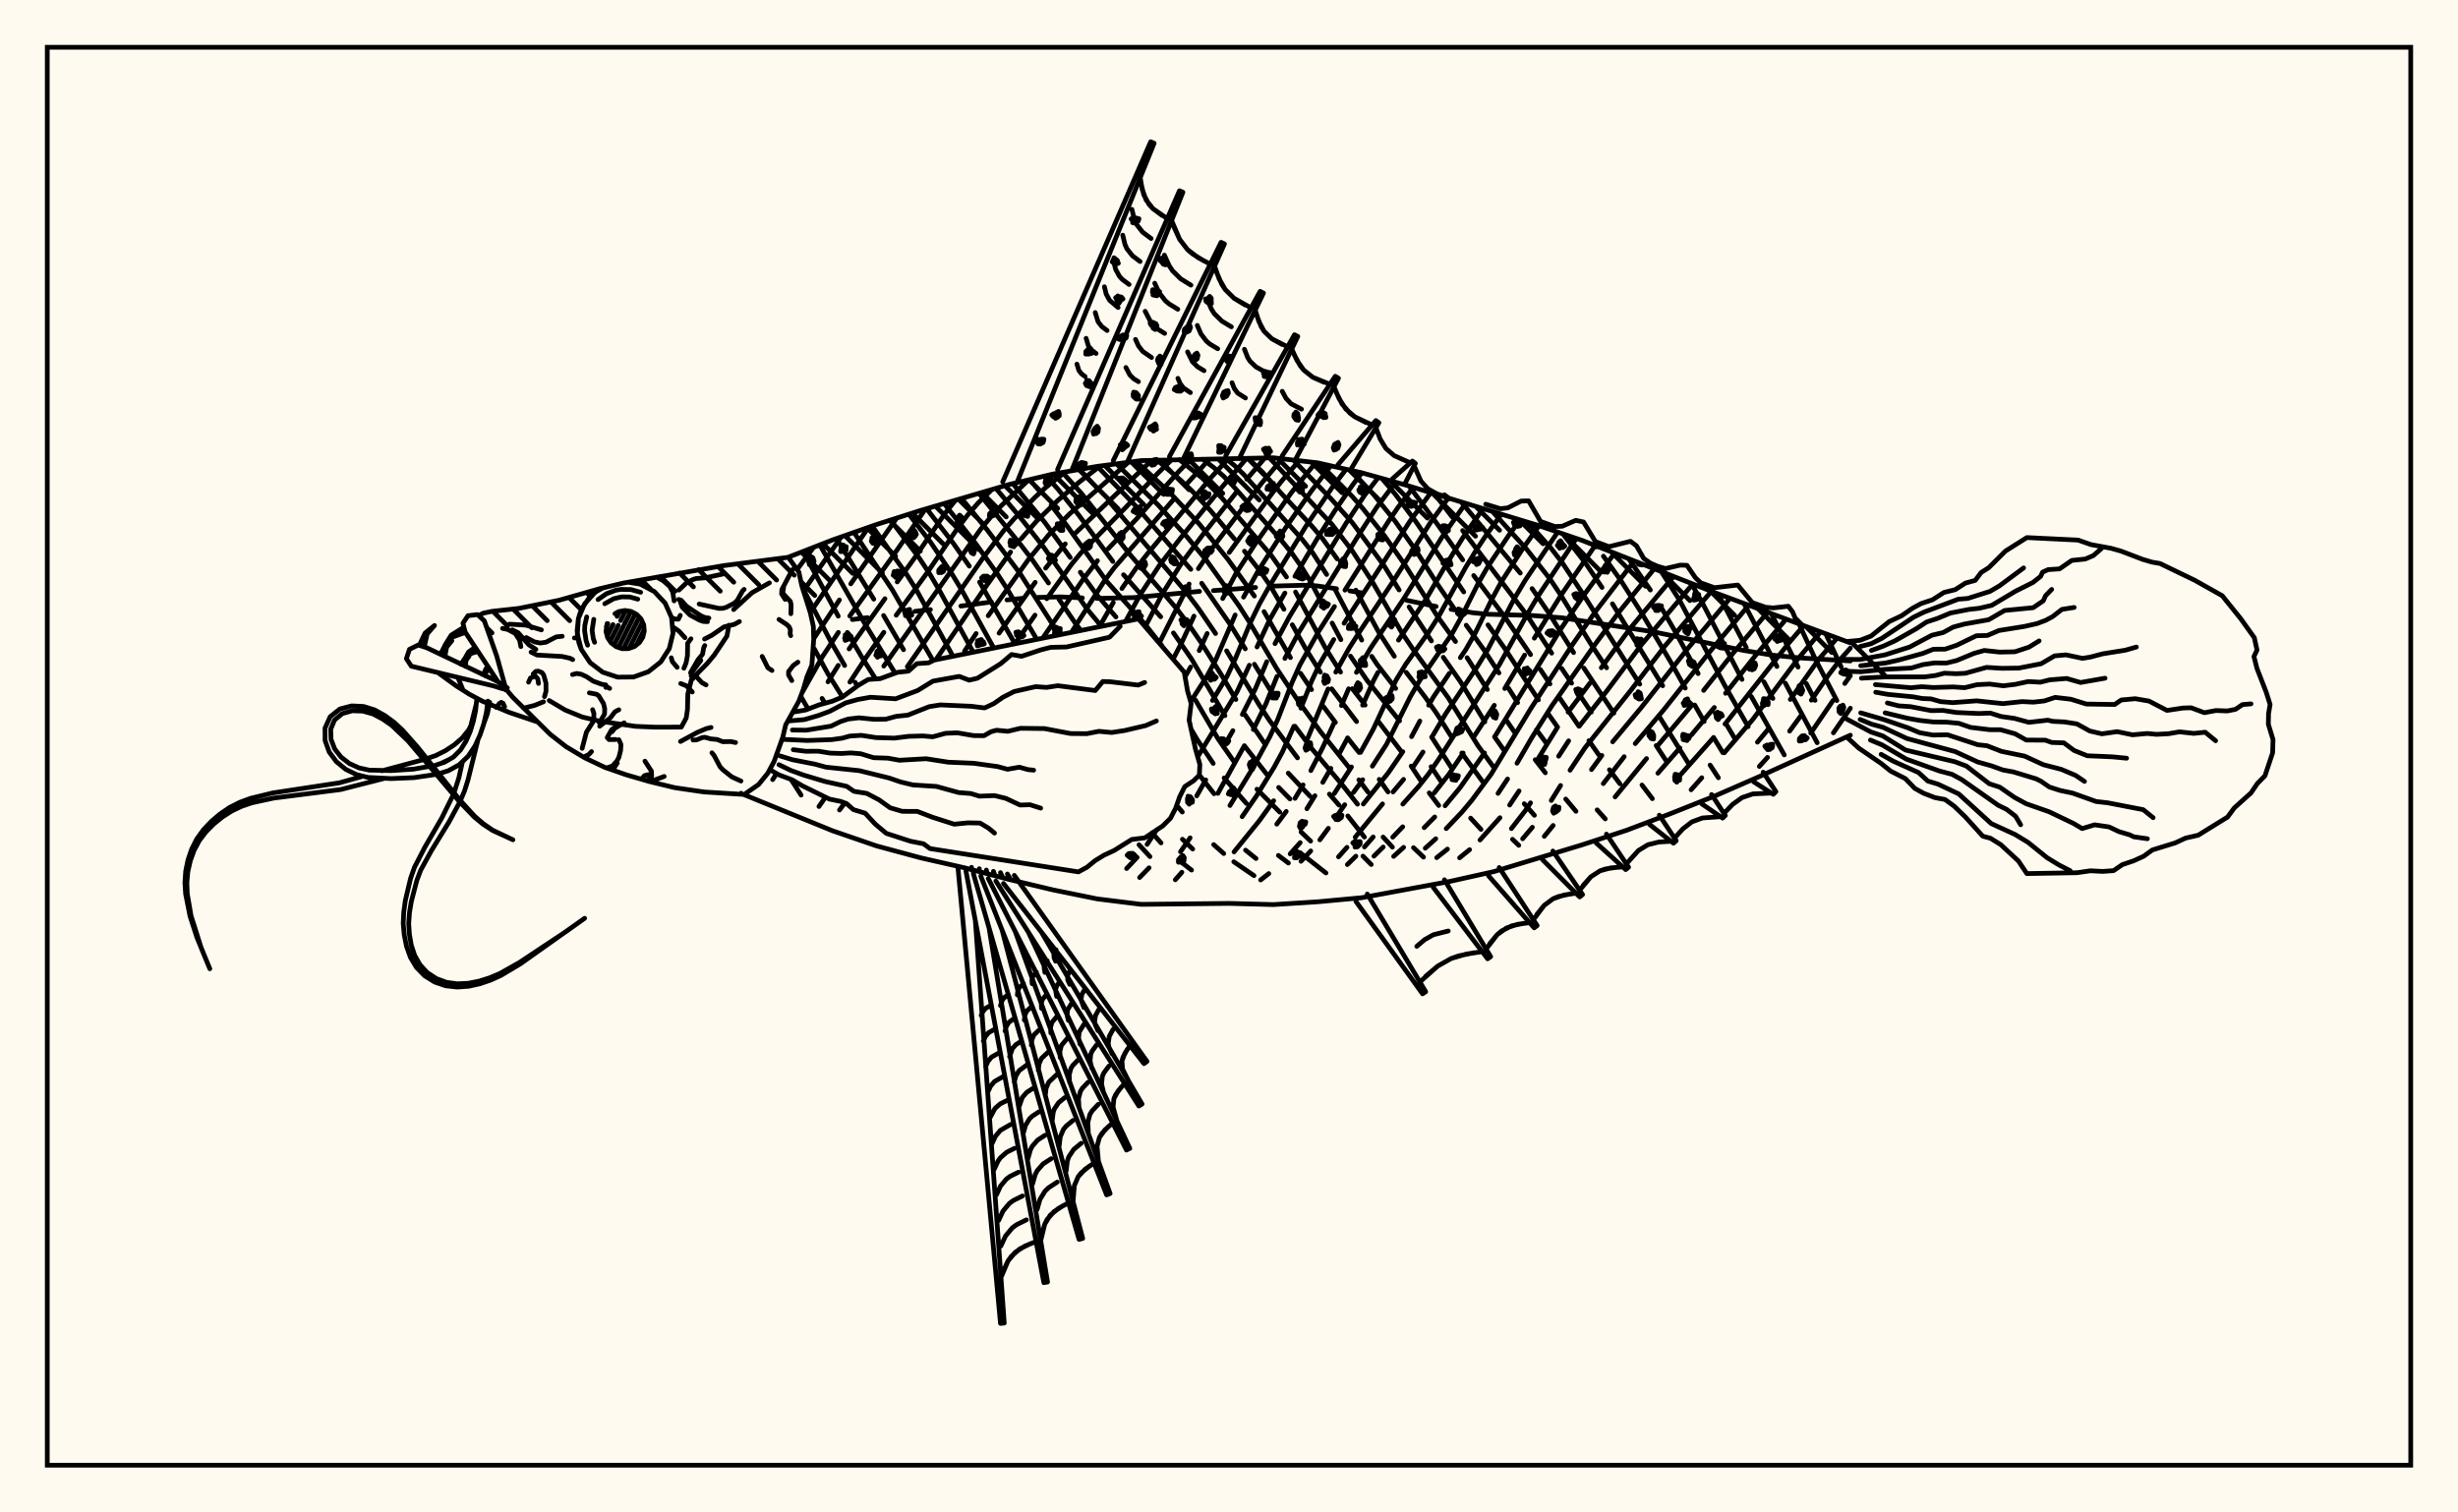 <svg xmlns="http://www.w3.org/2000/svg" width="520" height="320"><rect x="0" y="0" width="520" height="320" fill="floralwhite"/><rect x="10" y="10" width="500" height="300" stroke="black" stroke-width="1" fill="none"/><path stroke="black" stroke-width="1" fill="none" stroke-linecap="round" stroke-linejoin="round" d="
M 166.77 117.89 176.12 114.24 185.45 110.97 194.78 107.99 213.43 102.52 222.76 100.3 232.09 98.68 241.42 97.45 269.4 96.86 278.73 97.92 288.05 100.02 297.38 102.62 325.36 111.15 334.69 114.33 362.67 125.35 391.45 136.02 
M 391.45 155.55 372 164.39 362.67 168.46 353.35 172.17 344.02 175.7 334.69 178.75 316.04 184.41 306.71 186.49 288.05 189.94 278.73 190.8 269.4 191.39 260.07 191.14 241.42 191.34 232.09 190.18 222.76 188.28 213.43 186.06 204.11 183.62 194.78 181.5 185.45 178.98 176.12 175.77 157.45 168.15 
M 391.45 139.84 380.82 139.2 374.87 138.61 368.69 137.58 349.81 133.68 330.42 130.71 324.19 130.23 314.8 129.96 311.69 129.66 306.98 128.91 
M 303.82 128.32 297.58 127.01 
M 288.45 125.49 285.56 125.02 
M 282.75 124.56 278.59 123.96 275.81 123.82 268.61 124.02 
M 265.62 124.29 256.71 124.96 
M 253.77 125.12 239.81 126.44 232.02 126.61 
M 228.98 126.5 224.4 126.29 219.62 126.39 
M 216.34 126.59 213.03 126.93 
M 209.75 127.36 203.28 128.23 
M 196.83 128.98 193.55 129.35 
M 183.54 130.68 180.32 131.08 
M 167.34 164.9 169.48 168.23 
M 169.39 147.3 170.97 150.02 
M 173.91 147.77 174.53 148.79 
M 172.28 137.3 175.12 142.51 178.23 147.46 
M 169.69 124.16 175.64 135.52 178.69 140.8 
M 180.9 144.35 181.4 145.13 
M 169.9 116.67 177.33 130.36 
M 179.26 133.81 182.36 139.09 185.25 143.65 
M 173.43 115.29 183.01 132.04 189.37 142.43 
M 176.97 113.94 184.85 126.77 
M 186.93 130.23 191.15 137.46 
M 180.67 112.65 188.82 124.87 197.39 139.78 
M 184.5 111.3 191.69 121.35 193.84 124.76 201.61 138.86 
M 188.41 110.02 194.4 117.97 196.62 121.32 198.7 124.85 205.89 138 
M 192.28 108.79 196.87 114.73 201.39 121.43 203.49 124.9 210.24 137.12 
M 240.97 178.73 243.28 181.24 
M 196.03 107.63 201.62 114.87 205.06 119.78 
M 207.24 123.14 214.72 136.22 
M 243.72 176.19 245.62 178.34 
M 249.98 182.47 252.07 184.09 
M 199.75 106.56 206.4 115 210.99 121.41 213.18 124.79 219.34 135.28 
M 250.15 177.56 252.32 179.64 
M 203.46 105.5 208.85 112.12 215.87 121.45 224.09 134.32 
M 248.93 170.39 250.12 171.81 
M 256.76 178.7 258.89 180.59 
M 261.01 182.33 265.29 185.26 
M 207.12 104.41 216.05 115.41 218.4 118.46 221.81 123.35 
M 224.02 126.78 227.57 131.98 228.69 133.4 
M 263.5 179.87 265.71 181.64 
M 210.7 103.34 216.22 109.95 220.81 115.79 229.91 128.78 233.02 132.52 
M 253.73 163.98 256.84 167.94 
M 270.45 180.99 272.57 182.6 
M 214.27 102.32 220.98 110.46 226.41 117.95 
M 228.55 121.07 232.01 125.83 236.08 130.53 
M 252.02 154.34 253.34 156.58 256.66 161.52 
M 258.97 164.59 263.68 169.99 
M 274.99 180.37 280.51 184.7 
M 217.81 101.48 220.14 104.15 
M 222.37 106.89 225.67 111.17 234.13 123.01 242.25 132.1 245.87 136.7 
M 252.9 148.11 257.73 156.39 261.08 161.17 
M 265.91 166.98 270.74 171.83 
M 275.24 176.02 277.27 177.96 
M 221.28 100.65 223.82 103.5 228.25 109.03 235.43 118.8 
M 237.69 121.6 245.55 130.5 
M 248.25 133.91 252.05 139.38 259.14 151.41 
M 263.25 157.77 268.06 163.91 
M 270.5 166.6 272.9 169.04 
M 224.76 99.95 228.67 104.25 239.11 117.4 248.86 128.7 251.5 132.17 254.04 135.86 258.6 143.12 261.45 148 
M 263.35 151.16 267.73 157.59 
M 272.54 163.58 277.18 168.5 
M 288.34 181.14 290.09 182.91 
M 228.38 99.32 232.38 103.55 
M 234.6 106.04 250.88 125.22 253.41 128.55 257.16 134.04 
M 259.49 137.7 266.38 149.13 268.55 152.41 274.49 160.35 
M 281.24 168.01 283.27 170.34 
M 285.14 172.63 288.64 177.1 
M 232.14 98.67 240.44 107.24 251.92 120.46 
M 254.22 123.41 260.21 132.06 263.44 137.28 
M 265.37 140.54 269.3 146.93 
M 273.95 153.65 277.53 158.42 284.31 166.49 287.18 170.15 
M 292.6 177.1 294.57 179.23 
M 236.2 98.14 245.07 106.91 251.15 113.63 255.32 118.68 262.13 128.19 264.33 131.64 270.02 141.34 274.45 148.05 279.39 154.85 285.33 162.31 
M 287.47 165 289.4 167.59 
M 299.03 179.35 301.15 181.35 
M 240.34 97.59 247.54 104.29 253.66 110.81 259.79 118.37 265.37 126.11 
M 267.42 129.41 273 139.14 
M 275.13 142.45 277.46 145.91 
M 279.93 149.42 282.51 152.85 
M 285.08 156.12 287.52 159.21 
M 291.78 164.9 293.64 167.55 
M 244.81 97.36 249.94 101.75 252.04 103.74 256.12 108.07 261.13 114.02 
M 263.27 116.62 266.62 120.9 268.79 124.04 271.62 128.91 
M 273.39 132.18 276.14 137.13 279.33 142.21 
M 281.72 145.73 286.99 152.67 
M 249.47 97.23 254.41 101.21 258.53 105.39 268.95 117.53 272.16 122.07 
M 274.08 125.26 280.35 137.02 283.6 142.2 
M 286.09 145.71 288.79 149.18 
M 291.54 152.57 296.48 159.04 
M 298.54 162.09 300.45 164.99 
M 302.36 167.76 304.37 170.42 
M 254.41 97.15 256.73 98.89 258.83 100.73 260.83 102.78 271.16 114.44 273.38 117.15 275.48 120.15 277.42 123.34 280.07 128.36 
M 281.82 131.83 283.67 135.34 
M 285.7 138.82 289.23 143.99 296.09 152.52 
M 302.76 162.21 304.73 165.15 
M 311.12 173.1 313.31 175.48 
M 259.42 97.1 261.07 98.42 263.05 100.31 275.47 114.11 277.64 116.87 280.66 121.55 
M 282.53 124.88 288.08 135.43 
M 290.2 138.87 291.32 140.56 295.26 145.66 
M 302.87 155.95 307 162.34 
M 319.98 177.58 321.31 178.86 
M 264.09 96.99 267.15 99.96 271.01 104.34 277.5 111.28 279.7 113.84 282.88 118.25 
M 286.84 124.86 291.64 133.7 294.97 138.85 
M 297.49 142.25 301.48 147.47 303.94 150.96 307.17 156.06 
M 309.25 159.32 313.6 165.3 
M 268.56 96.88 281.76 110.92 286.11 116.59 290.33 123.1 296.47 133.71 298.83 137.22 306.34 147.58 312.67 157.77 315.93 162.25 
M 322.46 170.05 324.61 172.5 
M 273.6 97.33 281.69 105.64 286.08 110.58 292.8 119.69 295.99 124.82 
M 298.11 128.41 302.82 135.6 
M 305.33 139.06 308.94 144.2 314.12 152.73 
M 316.17 155.9 318.26 158.85 
M 279.07 97.99 286.08 105.04 288.29 107.56 292.85 113.3 297.35 119.71 304.08 130.39 307.92 135.73 
M 310.37 139.15 314.66 145.89 
M 318.61 152.3 320.62 155.23 
M 324.78 160.74 326.92 163.5 
M 331.24 169.06 333.4 171.65 
M 285.79 99.51 290.59 104.63 295.12 110.24 299.58 116.54 303.94 123.36 307.6 128.72 
M 310.19 132.28 313.92 137.47 317.11 142.38 
M 319.11 145.58 321.06 148.66 
M 325.04 154.4 327.09 157.19 
M 337.89 171.35 339.6 173.26 
M 292.34 101.22 295.15 104.53 299.55 110.39 309.66 125.24 
M 314.79 132.21 318.38 137.26 325.46 148.07 
M 327.46 150.94 329.49 153.81 
M 298.11 102.85 303.89 110.64 309.44 118.46 
M 311.77 121.77 318.16 130.27 323.8 138.5 
M 325.86 141.64 327.9 144.7 
M 329.94 147.68 334.04 153.66 
M 336.14 156.71 338.29 159.79 
M 340.48 162.86 342.7 165.83 
M 303.52 104.55 307.19 109.35 
M 309.43 112.25 322.85 129.91 328.26 138.19 
M 330.37 141.41 332.48 144.54 
M 334.56 147.61 336.64 150.67 
M 347.37 166.09 349.56 168.98 
M 309.22 106.32 321.62 121.25 
M 324.12 124.53 327.58 129.58 332.9 138.07 
M 335.07 141.34 341.42 150.88 
M 315.84 108.34 322.95 116.18 327.96 122.57 330.22 125.96 336.59 136.32 339.88 141.29 
M 350.37 157.74 352.43 160.89 
M 323.23 110.52 328.07 115.92 330.53 119.1 335.05 125.93 346.9 144.75 
M 351.04 151.63 357.11 161.37 
M 330.62 112.94 335.41 119.13 338.91 124.29 
M 341.12 127.75 351.75 145.09 
M 361.78 161.87 363.53 164.55 
M 337.51 115.45 337.73 115.72 
M 339.21 117.67 342.87 122.79 347.26 129.65 353.49 140.14 356.53 145.59 
M 358.53 149.17 360.52 152.66 
M 362.51 156.02 364.47 159.24 
M 344.58 118.25 349.14 124.83 
M 351.28 128.26 354.3 133.45 359.25 142.52 
M 365.2 153.22 367.17 156.54 
M 351.5 121.02 355.29 126.94 364.86 144.99 369.83 153.74 
M 357.83 123.49 360.1 127.47 368.53 143.75 
M 370.48 147.34 377.47 159.72 
M 363.46 125.64 369.43 137.01 
M 373.17 144.25 375.06 147.78 
M 368.94 127.67 375.91 141.01 
M 377.69 144.53 384.43 157.14 
M 374.73 129.82 380.39 141.14 
M 382.13 144.62 383.98 148.18 
M 380.59 132.02 384.02 139.42 388.59 148.22 
M 386.25 134.11 389.5 141.1 
M 172.11 115.81 168.63 120.51 
M 177.96 113.6 169.95 125.06 
M 183.72 111.58 171.41 129.58 
M 189.69 109.62 179.98 123.53 
M 177.58 126.94 172.14 135.14 
M 195.77 107.7 188.54 118.15 179.77 130.33 
M 177.36 133.8 173.94 139.01 169.65 146.63 
M 202.1 105.89 199.86 108.7 193.53 117.98 189.81 123.12 
M 187.21 126.67 179.63 137.3 
M 177.33 140.78 175.16 144.26 
M 164.29 163.66 163.46 164.95 
M 209.81 103.6 206.93 106.42 204.7 108.98 202.57 111.79 196.05 121.31 189.6 130.17 
M 186.98 133.78 183.22 139.1 179.8 144.32 
M 217.64 101.52 211.89 106.93 209.62 109.36 207.41 112.03 186.97 140.93 
M 225.36 99.85 221.26 103.11 218.98 105.19 214.51 109.8 212.28 112.34 207.87 118.17 191.95 141.05 
M 174.64 168.65 173.25 170.64 
M 232.72 98.6 228.39 101.94 223.78 105.88 219.3 110.25 216.01 114.02 
M 213.79 116.79 208.03 124.85 197.98 139.59 
M 178.73 169.88 177.6 171.38 
M 238.72 97.81 226.27 108.73 221.84 113.2 217.54 118.42 209.06 130.28 
M 206.5 134.04 204.06 137.75 
M 243.65 97.39 227.55 112.75 
M 225.36 115.07 221.2 120.21 
M 219 123.21 211.36 133.96 
M 247.87 97.27 244.91 100.16 238.2 107.31 228.75 116.9 226.69 119.39 221.45 126.68 
M 218.96 130.15 214.7 136.22 
M 251.91 97.18 249.39 99.73 240.55 109.68 234.45 116.09 
M 232.17 118.64 229.12 122.6 220.57 135.04 
M 255.85 97.14 250.71 102.78 
M 248.56 105.35 235.67 120.19 233.59 122.98 226.65 133.81 
M 259.8 97.1 256.23 101 242.75 117.17 240.45 120.07 237.35 124.51 
M 235.52 127.48 232.58 132.61 
M 263.7 97 258.56 103.01 249.79 113.79 245.24 119.67 241.17 125.89 238.1 131.5 
M 267.58 96.9 263.75 101.38 
M 261.78 103.88 254.34 113.28 249.96 119.15 245.93 125.59 242.29 132.58 
M 271.26 97.07 266.86 102.27 256.62 115.75 253.52 120.31 
M 251.56 123.56 245.27 136.01 
M 274.82 97.47 270.98 101.97 269.04 104.48 260.04 116.9 
M 252.59 130.36 250.12 135.7 248.18 139.45 
M 278.35 97.87 273.23 104.18 265.63 114.94 261.48 121.33 258.67 126.63 
M 255.38 134.03 253.7 137.65 
M 251.88 141.13 250.72 143.16 
M 281.53 98.55 277.52 103.76 271.96 111.69 266.08 120.95 263.08 126.34 
M 261.3 130.12 257.2 139.59 255.33 143.08 251.88 148.47 
M 284.78 99.28 281.85 103.1 276.24 111.38 268.52 124.07 266.45 127.76 264.58 131.61 261.32 139.42 259.59 143.09 256.51 148.2 
M 288.12 100.04 286.27 102.43 282.33 108.16 278.7 113.9 273.95 121.93 
M 271.83 125.47 268.64 131.04 265.93 136.88 
M 264.3 140.75 261.72 146.32 253.38 160.12 
M 244.7 175.55 242.67 178.66 
M 240.56 181.4 238.34 183.76 
M 291.6 101.01 288.7 104.76 284.79 110.67 272.76 130.51 269.73 136.17 
M 267.99 140 265.57 145.76 262.83 151.17 
M 260.82 154.59 258.83 158.01 
M 255.08 165.01 253.17 168.39 
M 243.09 183.61 241.09 185.66 
M 295.25 102.02 291.21 107.38 287.26 113.47 274.77 133.78 271.82 139.31 
M 270.15 143.12 267.8 148.94 265.15 154.35 
M 263.25 157.77 257.65 167.86 
M 251.77 177.27 249.74 180.22 
M 298.97 103.12 295.77 107.33 293.78 110.24 284.53 124.86 
M 282.31 128.33 278.97 133.58 275.01 140.66 273.32 144.45 270.3 152.25 268.63 155.88 264.98 162.59 260.2 170.43 
M 250.03 184.55 248.64 186.14 
M 302.66 104.28 298.25 110.33 284.35 131.86 
M 282.16 135.31 279.2 140.45 277.5 144.06 275.21 149.84 
M 273.72 153.67 271.31 159.07 269.53 162.35 265.79 168.43 262.78 172.79 
M 306.34 105.44 302.61 110.57 294.69 123.05 287.61 133.69 285.42 137.12 282.59 142.21 
M 280.96 145.77 276.37 156.87 
M 269.45 169.42 266.45 173.6 261.07 180.24 
M 310.01 106.56 305.05 113.66 297.03 126.59 289.91 137.19 286.96 142.26 
M 285.31 145.73 283.79 149.28 
M 282.26 152.88 279.82 158.17 277.31 163.04 
M 275.67 166.06 273.96 168.92 
M 272.11 171.68 270.11 174.37 
M 313.7 107.69 309.49 113.73 305.58 120.04 301.69 126.76 295.86 135.44 
M 291.51 142.26 290.59 143.98 288.27 149.2 
M 285.1 156.12 283.33 159.44 
M 281.55 162.57 279.84 165.53 
M 278.18 168.36 276.48 171.11 
M 317.58 108.85 314.15 113.6 312.05 116.79 310.03 120.1 304.37 130.4 302.17 133.85 297.38 140.55 295.32 143.93 290.52 154.29 287.82 159.19 
M 285.91 162.27 282.26 167.92 
M 275.06 178.28 272.94 180.66 
M 268.42 184.83 266.69 186.18 
M 321.55 110.03 319.14 113.32 314.71 119.96 312.7 123.46 309.17 130.52 307.23 134 300.33 144 298.36 147.4 293.31 157.5 290.33 162.11 
M 288.29 164.97 286.32 167.67 
M 284.48 170.26 282.75 172.77 
M 281.02 175.25 279.22 177.69 
M 277.29 180.04 275.23 182.23 
M 325.6 111.23 322.03 116.24 317.54 123.23 315.57 126.86 312.04 134.04 310.07 137.48 308.94 139.14 
M 306.62 142.46 303.22 147.51 302.24 149.2 
M 300.38 152.56 298.62 155.86 
M 296.77 159.04 293.69 163.52 288.41 170.12 
M 329.54 112.57 322.6 122.88 320.42 126.55 314.73 137.45 312.65 140.84 305.85 151 302.92 155.95 
M 301.04 159.11 299.06 162.1 
M 296.93 164.9 294.7 167.55 
M 292.48 170.09 286.7 177.12 
M 284.96 179.28 283.17 181.29 
M 333.48 113.92 325.34 126.19 323.14 129.89 317.16 140.7 304.27 160.78 302.27 163.67 300.15 166.36 296.77 170.13 
M 290.5 177.09 288.65 179.2 
M 286.84 181.15 285.04 182.92 
M 337.45 115.42 330.22 125.96 324.59 135.03 
M 322.54 138.6 318.34 145.68 
M 316.13 149.23 311.65 156.11 
M 309.54 159.33 306.52 163.81 303.39 167.8 
M 296.75 174.93 294.64 177.12 
M 292.62 179.21 290.66 181.14 
M 341.55 117.05 335.06 125.93 330.26 132.98 316.19 155.91 
M 314.05 159.3 308.87 166.67 305.71 170.48 
M 303.52 172.85 301.29 175.11 
M 296.94 179.28 294.83 181.19 
M 345.73 118.71 337.5 129.42 332.66 136.39 323.87 149.88 315.46 163.8 311.33 169.37 309.24 171.86 305.96 175.31 
M 303.74 177.46 301.52 179.46 
M 349.92 120.39 342.51 129.49 337.46 136.31 328.31 149.32 324 156.17 320.93 161.48 
M 318.93 164.82 316.91 167.86 
M 306.22 179.65 303.94 181.46 
M 354.03 122.02 344.91 132.9 338.76 141.28 
M 336.38 144.5 331.74 150.67 
M 329.52 153.83 325.33 160.63 
M 321.36 167.35 319.37 170.33 
M 317.32 173.01 313.1 177.72 
M 310.9 179.77 308.78 181.49 
M 358.09 123.59 347.32 136.32 339.98 146.12 334.08 153.66 
M 331.85 156.75 329.74 160 
M 323.79 169.86 322.8 171.37 319.74 175.31 
M 362.04 125.11 352.27 136.62 344.83 146.29 335.31 158.21 332.15 162.96 
M 330.15 166.19 328.18 169.36 
M 324.18 175.03 322.12 177.46 
M 365.99 126.58 357.13 137.12 347.22 149.7 341.17 156.95 
M 338.88 159.83 336.69 162.82 
M 328.57 174.65 326.7 176.95 
M 369.97 128.04 361.85 137.72 352.02 150.12 345.94 157.33 
M 343.6 160.1 339.18 165.79 
M 373.96 129.53 366.51 138.35 360.41 146.07 
M 357.99 149.11 350.68 157.77 
M 348.33 160.49 341.68 168.61 
M 377.85 130.99 371.2 138.91 365.05 146.69 
M 362.67 149.69 357.83 155.49 
M 355.39 158.25 350.73 163.59 
M 381.56 132.39 378.45 136.02 364.94 153.19 
M 362.53 156.03 355.39 164.07 
M 385.15 133.71 380.34 139.43 370.77 152.27 364.77 159.28 
M 360.02 164.55 357.76 167.1 
M 388.65 134.99 384.83 139.42 378.75 147.99 
M 374.14 154.2 371.79 157.03 
M 391.45 137.12 389.45 139.38 386.82 142.83 383.2 148.14 
M 380.89 151.55 378.6 154.69 
M 373.92 160.25 372.19 162.16 
M 391.45 142.96 390.27 144.61 
M 387.78 148.21 383.07 155.1 
M 391.45 149.84 387.86 155.05 
M 212.12 101.96 243.43 30 244.16 30.3 215.14 102.11 
M 223.73 99.35 249.52 40.36 250.25 40.67 226.7 99.62 
M 235.51 97.45 258.32 51.27 259.04 51.61 238.46 97.84 
M 247.4 96.59 266.58 61.64 267.29 62.01 250.28 97.2 
M 259.31 96.42 273.85 70.82 274.55 71.18 262.17 97.04 
M 271.24 96.47 282.48 79.61 283.16 80.02 273.99 97.38 
M 283.05 98.32 291.07 88.98 291.71 89.44 285.67 99.48 
M 294.6 101.28 298.79 97.55 299.42 98.04 297.11 102.54 
M 305.57 104.69 306.71 105.55 
M 241.22 37.58 241.64 40.07 242.46 42.3 243.88 44.12 246.94 46.26 
M 247.86 46.65 249.56 50.64 251.24 52.82 253.46 54.51 256.04 55.89 
M 256.95 56.31 257.89 58.95 259.2 61.26 261.06 63.1 264.66 65.14 
M 265.55 65.6 266.31 68 267.42 70.09 269.08 71.69 272.39 73.38 
M 273.28 73.84 274.38 76.25 275.81 78.3 277.73 79.82 281.35 81.3 
M 282.21 81.81 283.28 84.33 284.68 86.51 286.61 88.18 290.27 89.91 
M 291.08 90.5 291.97 92.86 293.2 94.89 294.96 96.41 298.37 97.93 
M 299.16 98.54 300.6 101.78 302.06 103.41 304.02 104.5 306.31 105.25 
M 241.4 38.84 241.98 41.23 243.09 43.26 243.88 44.12 245.85 45.59 
M 239.46 44.3 239.99 46.48 240.42 47.45 241.73 49.12 243.52 50.46 
M 237.52 49.76 238 51.73 238.39 52.61 239.57 54.11 241.19 55.33 
M 235.58 55.21 236.01 56.97 236.83 58.47 237.42 59.11 238.86 60.19 
M 233.64 60.67 234.02 62.22 234.74 63.54 236.54 65.06 
M 231.7 66.13 232.3 68.07 233.1 69.1 234.21 69.93 
M 229.77 71.58 230.27 73.23 230.95 74.09 231.88 74.79 
M 227.83 77.04 228.24 78.38 228.79 79.09 229.55 79.66 
M 248.36 48.03 249.56 50.64 251.24 52.82 252.29 53.72 254.73 55.22 
M 246.33 53.98 247.38 56.28 248.06 57.29 249.79 59 251.95 60.33 
M 244.29 59.92 245.21 61.92 246.5 63.59 247.3 64.28 249.17 65.43 
M 242.26 65.86 243.54 68.31 244.81 69.56 246.39 70.54 
M 240.22 71.81 240.86 73.2 241.76 74.36 243.62 75.64 
M 238.19 77.75 239.01 79.32 239.82 80.12 240.84 80.75 
M 257.39 57.65 258.48 60.16 259.2 61.26 261.06 63.1 263.4 64.52 
M 255.34 63.25 256.28 65.41 256.89 66.36 258.49 67.94 260.5 69.15 
M 253.29 68.85 254.07 70.66 255.21 72.16 255.93 72.78 257.61 73.79 
M 251.24 74.45 252.28 76.55 253.36 77.61 254.72 78.43 
M 249.19 80.05 249.67 81.16 250.36 82.07 251.83 83.07 
M 265.9 66.82 266.8 69.1 267.42 70.09 269.08 71.69 271.22 72.87 
M 263.27 73.9 263.96 75.65 264.43 76.4 265.71 77.63 267.35 78.54 
M 260.64 80.98 261.12 82.2 261.85 83.18 263.48 84.21 
M 273.81 75.07 275.04 77.34 275.81 78.3 277.73 79.82 280.09 80.87 
M 271.26 82.79 272.06 84.27 273.14 85.44 275.34 86.57 
M 282.72 83.09 283.92 85.48 285.58 87.41 286.61 88.18 288.99 89.4 
M 167.72 150.68 170.43 150.22 173.29 149.13 176.05 148.37 178.19 147.49 181.56 145.01 183.68 143.76 186.21 143.59 189.82 142.26 192.19 141.99 193.97 140.41 196.46 140.24 197.59 139.67 240.84 130.94 250.53 142.21 251.22 146.15 251.99 148.84 251.56 152.36 252.89 158.42 253.83 161.72 253.73 163.99 252.55 165.16 250.65 166.42 249.56 168.58 248.72 170.99 247.61 173.13 245.98 174.75 242.19 177.27 239.45 177.6 235.67 179.96 233.57 180.93 231.66 182.1 229.97 183.48 228.15 184.47 196.74 179.54 195.39 178.53 192.6 177.98 187.5 176.32 185.12 174.32 183.04 172.06 180.53 171.29 179.1 170.02 177.85 169.56 175.44 169.06 169.75 166.26 167.56 164.98 164.78 163.94 162.83 162.83 
M 166.67 152.55 170.17 152.25 173.16 151.38 175.54 150.49 178.92 148.71 181.47 148 184.15 147.52 189.47 147.85 194.15 146.09 197.37 144.11 202.93 143.11 205.03 143.91 206.78 143.5 211.72 140.41 214 138.48 216.11 138.86 220.19 137.5 222.31 136.96 225.6 136.89 234.73 134.82 236.98 132.51 
M 167.63 154.46 170.58 154.49 175.82 153.63 177.85 152.65 179.46 152.13 181.72 151.87 184.92 152.19 187.37 152.17 189.61 151.56 192.06 151.3 196.58 149.51 198.94 149.14 205.49 149.43 208.29 149.78 210.24 148.87 212.17 147.53 214.55 146.31 219.1 145.28 221.4 145.44 223.78 145.08 231.71 146.1 233.31 144.19 234.84 144.24 240.79 144.95 242.16 144.39 
M 165.43 156.42 170.78 156.67 175.94 156.49 178.18 156.18 179.74 155.74 182.23 155.58 185.31 156.06 189.19 156.17 192.23 155.79 195.26 155.71 197.32 155.89 200.05 155.15 202.53 155.05 205.93 155.63 208.17 155.66 209.67 154.81 210.82 154.5 213.21 154.73 215.88 154.09 220.94 154.15 226.48 155.2 229.95 155.23 232.47 154.73 235.18 154.98 237.93 154.56 242.36 153.52 244.64 152.54 
M 167.82 158.62 170.45 158.95 173.16 158.94 175.62 159.34 178.05 159.42 179.96 159.3 182.08 159.47 184.81 160.31 187.86 160.41 190.27 160.85 195.92 160.53 200.61 161.26 206 161.49 211.04 162.19 213.14 162.76 215.65 162.32 217.47 162.83 218.67 162.95 
M 164.99 159.92 167.64 160.74 172.47 161.69 174.72 162.31 181.77 163.05 188.1 164.61 190.55 165.45 193.12 166.07 198.09 166.39 202.82 167.69 205.37 167.89 207.2 168.45 210.41 168.33 212.82 168.93 215.8 170.33 217.89 170.26 220.16 170.98 
M 164.79 161.79 167.33 163.02 170.05 164 174.59 165.36 179.13 166.37 180.66 167.43 183.36 167.86 185.97 169.23 188.31 170.91 190.87 171.66 194.05 171.67 197.28 172.91 201.86 174.38 204.79 174.09 207.34 174.14 209.16 175.24 210.39 176.26 
M 214.58 185.21 242.65 224.57 242.02 225.04 212.29 186.92 
M 213.12 184.92 213.68 185.88 
M 220.31 197.2 241.61 233.59 240.93 234.01 210.68 186.41 
M 211.65 184.63 212.08 185.55 
M 217.55 197.22 239.02 242.98 238.31 243.33 209.08 185.89 
M 210.16 184.35 210.47 185.21 
M 214.76 197.05 234.85 252.53 234.11 252.81 207.49 185.36 
M 208.67 184.08 208.87 184.84 
M 211.98 196.73 229.05 262.02 228.28 262.23 205.92 184.83 
M 207.17 183.8 207.27 184.46 
M 209.23 196.3 221.61 271.24 220.83 271.38 204.35 184.3 
M 205.53 183.5 205.57 184.09 
M 206.34 194.8 212.45 279.93 211.66 280 202.68 183.74 
M 239.04 221.23 237.96 222.86 237.35 224.5 237.48 226.18 238.76 228.73 
M 237.9 229.25 236.55 230.8 235.65 232.45 235.48 234.24 236.29 237.15 
M 235.39 237.59 233.76 239.04 232.59 240.66 232.09 242.53 232.38 245.71 
M 231.45 246.07 229.56 247.39 228.1 248.95 227.28 250.85 227.01 254.23 
M 226.05 254.49 223.92 255.67 222.17 257.12 221.02 259.01 220.17 262.49 
M 219.18 262.67 216.8 263.65 214.76 264.96 213.25 266.79 211.76 270.29 
M 238.47 222.04 237.57 223.68 237.35 224.5 237.48 226.18 238.25 227.87 
M 235.46 217.82 234.67 219.27 234.45 220.73 234.58 221.47 235.26 222.97 
M 232.45 213.6 231.76 214.85 231.57 216.13 231.69 216.77 232.28 218.07 
M 229.44 209.38 228.86 210.44 228.69 211.52 229.29 213.17 
M 226.43 205.16 225.83 206.47 225.9 207.36 226.31 208.27 
M 223.42 200.94 222.95 201.96 223 202.66 223.32 203.37 
M 237.19 230.02 236.02 231.61 235.65 232.45 235.48 234.24 235.93 236.16 
M 234.59 225.56 233.53 226.99 233.2 227.75 233.04 229.36 233.45 231.09 
M 231.98 221.1 231.04 222.38 230.75 223.05 230.61 224.48 230.97 226.02 
M 229.37 216.65 228.3 218.35 228.18 219.61 228.49 220.95 
M 226.77 212.19 225.85 213.65 225.74 214.73 226.01 215.88 
M 224.16 207.74 223.57 208.53 223.3 209.39 223.53 210.81 
M 221.56 203.28 221.09 203.92 220.87 204.61 221.05 205.74 
M 234.55 238.3 233.1 239.82 232.59 240.66 232.09 242.53 232.21 244.62 
M 232.36 233.64 231.04 235.03 230.57 235.79 230.13 237.5 230.23 239.41 
M 230.18 228.98 228.98 230.24 228.56 230.93 228.16 232.47 228.25 234.2 
M 228 224.33 226.93 225.44 226.55 226.06 226.19 227.44 226.27 228.99 
M 225.81 219.67 224.54 221.2 224.22 222.41 224.29 223.77 
M 223.63 215.01 222.53 216.33 222.25 217.38 222.31 218.56 
M 221.45 210.35 220.52 211.47 220.28 212.36 220.34 213.35 
M 219.26 205.69 218.5 206.6 218.31 207.33 218.36 208.14 
M 230.48 246.71 228.76 248.13 228.1 248.95 227.28 250.85 227.03 253.06 
M 228.73 241.89 227.15 243.19 226.09 244.78 225.79 245.7 225.55 247.74 
M 226.99 237.06 225.54 238.26 224.98 238.95 224.29 240.55 224.08 242.42 
M 225.25 232.23 223.93 233.32 223.05 234.64 222.8 235.41 222.6 237.1 
M 223.5 227.41 221.87 228.95 221.3 230.26 221.13 231.78 
M 221.76 222.58 220.31 223.95 219.81 225.11 219.65 226.46 
M 220.02 217.75 218.75 218.94 218.31 219.96 218.18 221.14 
M 218.27 212.93 217.19 213.94 216.82 214.81 216.7 215.82 
M 216.53 208.1 215.63 208.94 215.32 209.66 215.23 210.5 
M 224.96 255.06 222.98 256.35 221.52 258.01 221.02 259.01 220.38 261.28 
M 223.67 250.1 221.83 251.3 221.08 252.02 220 253.78 219.41 255.89 
M 222.38 245.15 220.68 246.25 219.42 247.69 218.99 248.55 218.44 250.5 
M 221.09 240.19 219.52 241.21 218.37 242.52 217.98 243.31 217.47 245.11 
M 219.8 235.23 218.37 236.16 217.79 236.72 216.96 238.08 216.5 239.72 
M 218.51 230.28 217.22 231.11 216.27 232.2 215.53 234.32 
M 217.22 225.32 215.6 226.52 214.93 227.61 214.56 228.93 
M 215.93 220.37 214.92 221.02 214.17 221.87 213.59 223.54 
M 214.64 215.41 213.41 216.32 212.9 217.15 212.62 218.15 
M 213.34 210.45 212.61 210.93 212.07 211.54 211.65 212.76 
M 217.97 263.14 215.72 264.25 213.94 265.81 213.25 266.79 212.19 269.06 
M 217.14 258.09 215.04 259.13 214.14 259.8 212.72 261.51 211.73 263.64 
M 216.31 253.04 214.35 254.01 213.51 254.64 212.19 256.23 211.27 258.21 
M 215.48 248 213.66 248.9 212.89 249.48 211.66 250.95 210.81 252.79 
M 214.65 242.95 212.98 243.78 211.65 244.94 211.13 245.67 210.34 247.37 
M 213.82 237.9 211.64 239.15 210.6 240.39 209.88 241.94 
M 212.99 232.86 211.6 233.55 210.5 234.51 209.42 236.52 
M 212.16 227.81 210.38 228.83 209.54 229.84 208.96 231.1 
M 211.33 222.77 209.76 223.66 209.01 224.56 208.5 225.67 
M 210.5 217.72 209.13 218.5 208.49 219.28 208.03 220.25 
M 209.67 212.67 208.51 213.34 207.96 214 207.57 214.83 
M 373.01 163.38 375.7 167.5 375.14 168.06 370.99 165.41 
M 362.09 168.1 365 172.54 364.43 173.09 360.05 170.1 
M 351.04 172.47 354.61 177.87 354.03 178.4 348.94 174.41 
M 339.85 176.48 344.53 183.48 343.93 183.99 337.69 178.35 
M 328.52 180.06 334.8 189.27 334.19 189.77 326.32 181.88 
M 317.16 183.55 325.19 195.83 324.56 196.31 314.89 185.28 
M 305.58 186.14 315.36 202.41 314.71 202.86 303.21 187.74 
M 289.25 189.16 301.61 209.83 300.95 210.27 286.86 190.73 
M 374.72 167.8 370.84 167.97 368.54 168.75 366.53 170.2 364.71 172.09 
M 363.99 172.79 360.17 173.06 357.92 173.89 355.99 175.39 354.25 177.33 
M 353.52 178 350.96 178.15 348.61 178.73 346.6 179.96 344.06 182.78 
M 343.31 183.43 340.79 183.62 338.51 184.24 336.56 185.5 334.17 188.35 
M 333.4 188.98 330.86 189.37 328.57 190.15 326.67 191.56 324.39 194.6 
M 323.59 195.21 321.02 195.57 318.69 196.35 316.74 197.75 314.39 200.79 
M 313.56 201.35 310.18 201.86 307.02 202.79 304.17 204.39 300.38 207.76 
M 342.03 183.5 339.61 183.86 338.51 184.24 336.56 185.5 334.93 187.32 
M 332.11 189.15 329.67 189.69 328.57 190.15 326.67 191.56 325.1 193.52 
M 322.29 195.36 319.81 195.89 317.67 196.97 316.74 197.75 315.13 199.7 
M 311.86 201.57 308.56 202.25 307.02 202.79 304.17 204.39 301.6 206.56 
M 306.38 196.98 303.24 197.77 301.39 198.81 299.72 200.22 
M 390.65 135.73 393.5 135.47 395.82 134.58 399.66 131.52 402.29 130.28 404.59 128.69 406.42 127.7 408.85 126.89 411.24 125.35 413.63 124.76 415.81 123.36 417.86 122.8 419.12 121.13 420.74 120.1 424.27 116.59 428.79 113.74 439.63 114.27 442.34 115.22 446.63 116.01 448.74 116.61 453.29 118.35 455.29 118.94 456.95 119.22 464.36 122.8 470.12 126.04 474.02 130.88 476.91 134.92 477.48 137.53 476.83 138.91 477.47 141.42 479.43 146.47 480.25 149.05 479.92 151 479.88 153.23 480.87 156.49 480.78 159.29 479.16 164.14 477.56 165.77 476.21 167.76 472.67 170.94 471.25 172.87 465.04 176.71 462.37 177.32 460.2 178.33 455.34 179.83 453.51 181.16 451.35 182.14 449 182.93 447.13 184.21 444.81 184.37 442.23 184.24 439.37 184.65 428.79 184.83 427.01 182.17 423.26 178.7 421.07 177.35 419.47 176.92 415.82 172.89 413.4 170.55 411.48 169.16 409.35 168.76 406.93 167.83 405.09 166.81 403.06 164.72 400 163.16 397.94 161.51 393.22 158.28 390.65 155.91 
M 393.51 136.79 395.83 136.2 398.14 135.04 404.81 130.59 407.07 129.49 414.27 126.78 416.27 126.62 420.97 125.13 423 123.95 428.1 120.16 
M 395.9 137.62 398.43 136.7 400.91 135.57 405.46 132.99 407.56 131.61 409.86 130.85 412.64 129.7 416.53 128.94 418.69 128.7 421.36 128.08 426.4 125.08 430.09 123.23 431.71 121.94 432.11 121.06 433.29 120.52 435.71 120.36 438.3 118.57 441.14 118.28 442.86 117.55 444.57 116.06 
M 390.65 139.51 393.53 139.53 398.79 138.55 403.99 136.9 408.7 134.4 411.09 133.83 413.2 132.68 415.6 132.03 420.72 131.12 424.09 129.16 430.14 128.57 432.27 127.11 432.75 126.03 434.04 124.71 
M 393.64 140.85 398.87 140.28 401.68 139.65 406.81 138.24 409.02 137.36 411.48 137.35 413.95 136.52 418.11 134.51 420.43 134.45 422.89 133.4 428.21 132.55 430.93 131.94 432.79 131.24 434.26 130.45 436.21 128.93 438.8 128.52 
M 390.65 142.03 393.65 142.13 398.78 141.62 404.33 141.34 406.78 140.62 409.22 140.26 411.81 140.28 413.95 139.75 417.6 138.24 419.78 137.62 423.03 137.97 426.26 137.9 429.24 136.92 431.38 135.6 
M 393.79 143.49 398.96 143.21 407.23 143.21 409.51 142.91 411.33 142.43 413.8 142.54 415.77 142.45 420.26 141.2 423.49 141.4 427.1 141.35 431.81 140.43 434.65 138.77 437.05 138.55 440.55 139.29 442.23 139.02 444.85 138.33 449.6 137.57 451.96 136.9 
M 396.75 144.85 404.26 145.51 406.56 145.29 408.97 145.46 413.23 145.34 415.64 145.5 418.25 144.86 420.9 144.73 423.81 145.1 426.33 144.79 429.1 144.2 431.63 144.34 433.63 143.84 437.21 143.55 440.16 144.4 445.33 143.49 
M 396.81 146.46 399.36 146.91 404.73 147.43 406.67 147.79 408.52 147.87 410.56 148.45 413.1 148.66 418.16 148.28 423.73 148.87 427.77 148.44 430.17 148.56 432.49 148.3 434.78 147.55 438.1 147.94 441.39 148.96 447.37 149.05 448.76 148.1 451.72 147.83 454.63 148.33 458.44 150.31 461.82 149.8 463.55 149.75 466.34 150.79 468.79 150.33 471.21 150.42 472.94 150.07 474.41 149.07 476.21 148.92 
M 399.28 148.73 401.68 149.34 404.18 149.51 408.54 150.35 411.08 150.31 413.9 150.75 418.65 150.96 421.07 150.87 423.31 151.59 426.19 152 429.21 152.83 433.22 152.37 434.27 152.62 436.73 152.74 439.38 153.16 442.09 154.66 444.66 155.26 447.91 154.8 451.13 155.47 454.25 155.19 456.23 155.37 458.74 155.24 461.08 154.84 464.1 155.17 466.52 154.92 468.72 156.73 
M 398.81 150.82 403.51 151.96 406.1 152.42 408.97 152.75 411.82 152.79 414.41 153.04 416.89 153.9 420.96 154.39 423.2 154.39 426.29 155.25 428.67 156.58 432.68 156.6 434.07 157.09 436.62 157.17 438.78 158.78 441.57 159.9 446.9 160.13 449.89 160.42 
M 393.64 150.82 398.56 152.25 403.66 154 406.07 155.01 408.91 155.52 411.99 155.46 418.41 157.57 420.35 157.78 423.42 158.97 428.33 159.98 432.27 161.79 436.08 162.78 439.11 164.06 440.98 165.33 
M 393.51 152.22 395.93 153.21 398.35 153.88 403.42 156.25 413.64 159.02 418.4 161.22 421.31 162.04 423.73 162.91 425.98 163.33 430.74 164.78 431.78 165.29 433.54 166.51 435.81 167.24 438.46 167.8 443.45 169.58 445.92 169.86 453.41 171.31 455.5 173 
M 390.65 152.12 395.78 154.86 398.32 155.71 403.12 158.69 413.55 161.16 416 162.08 420.84 165.82 423.05 166.54 426.16 168.7 428.64 170.05 433.5 171.75 438.66 174.22 440.49 175.31 443.12 174.51 446.18 174.96 448.27 175.95 450.55 176.63 451.4 177.05 454.29 177.46 
M 395.7 156.58 398.14 157.59 403.3 160.62 410.32 163.13 412.94 163.82 415.01 164.94 422.72 170.37 424.5 171.24 426.4 172.69 427.48 174.5 
M 397.96 159.6 400.56 161.06 405.87 163.45 407.84 165.25 410.02 165.92 414.37 167.97 421.24 174.24 426.3 176.56 429.01 178.2 433.08 181.48 435.64 183.04 437.94 184.21 
M 314.31 106.68 317.41 107.63 318.99 107.45 321.81 106.01 323.39 105.97 325.91 110.32 328.92 111.4 330.5 111.34 333.36 110.09 335 110.44 337.52 114.59 340.38 115.66 344.93 114.53 346.19 115.47 347.74 118.16 349.14 119.14 350.72 119.83 352.34 120.29 355.46 119.57 356.88 119.61 358.69 122.26 359.8 123.31 362.69 124.34 367.63 123.78 370.71 127.5 373.56 128.49 375.14 128.62 378.33 128.27 379.22 129.44 379.77 130.75 381.33 132.3 
M 101.24 130.24 102.25 129.73 104.11 129.34 109.72 128.73 118.27 127 126.89 124.55 131.87 123.36 153.04 119.68 166.77 117.91 169 121.02 169.61 123.87 171.44 129.69 172.07 132.54 172.14 135.29 171.76 140.7 170.7 143.24 169.95 145.83 168.98 148.39 166.22 153.35 165.6 155.98 163.76 161.11 162.42 163.6 160.49 165.98 157.45 168.09 148.94 167.56 142.77 166.66 137.36 165.35 132.48 163.93 127.99 162.37 123.71 160.34 119.74 157.97 116.37 155.34 108.49 147.53 106.63 145.31 
M 154.2 132.28 153.79 134.57 151.1 138.6 149.55 140.45 146.29 143.74 145.51 146.85 145.44 150.1 145.17 151.92 144.13 153.84 138.55 153.85 134.49 153.68 126.89 152.59 123.2 151.71 119.58 150.23 116.19 148.22 
M 105.4 144.3 98.4 133.72 97.94 131.85 99 130.27 101.01 130.03 102.46 131.35 105.06 138.73 106.87 145.21 
M 106.35 145.73 104.43 145.13 87.02 140.95 85.97 139.36 86.63 137.38 88.48 136.47 90.29 137.05 104.71 143.92 106.65 144.99 
M 122.98 137.4 122.13 134.17 122.37 130.83 123.68 127.76 125.93 125.27 127.49 124.41 
M 132.89 123.18 135.45 123.59 138.41 125.15 140.7 127.59 142.07 130.64 142.38 133.97 141.59 137.22 139.79 140.04 137.17 142.12 134.02 143.24 130.67 143.27 127.5 142.22 124.84 140.19 122.98 137.4 
M 122.86 137.12 122.45 135.93 122.09 133.44 122.35 130.94 122.71 129.73 123.21 128.58 124.63 126.5 125.52 125.61 127.07 124.5 
M 133.2 123.13 134.95 123.43 136.14 123.84 
M 124.32 136.51 123.98 135.51 123.67 133.41 123.72 132.34 124.12 130.52 
M 126.52 126.85 128.32 125.6 130.31 124.87 131.36 124.7 133.48 124.74 135.53 125.31 
M 125.79 135.9 125.51 135.09 125.26 133.37 125.62 131.04 
M 127.94 127.74 129.84 126.67 131.53 126.28 133.25 126.31 134.92 126.77 
M 128.54 134.9 128.2 133.61 128.44 131.93 
M 130.1 129.84 130.89 129.4 132.21 129.16 133.53 129.37 134.71 130 135.63 130.97 136.18 132.19 136.3 133.52 135.99 134.83 135.27 135.95 134.22 136.79 132.96 137.23 131.62 137.25 130.35 136.82 129.28 136.01 128.54 134.9 
M 128.59 131.95 128.27 132.59 
M 131.07 129.37 130.55 130.41 
M 129.68 132.15 128.46 134.59 
M 132.35 129.19 131.3 131.3 
M 130.79 132.31 129.09 135.72 
M 133.46 129.36 132.1 132.07 
M 131.93 132.4 129.9 136.48 
M 134.41 129.84 130.83 136.99 
M 135.24 130.56 131.9 137.24 
M 135.91 131.6 133.12 137.17 
M 136.28 133.24 134.69 136.41 
M 105.42 140.02 105.48 140.08 
M 102.97 132.8 104.09 133.92 
M 104.26 129.33 107.37 132.44 
M 108.58 128.89 112.51 132.82 
M 112.62 128.18 115.76 131.31 
M 116.57 127.36 120.53 131.32 
M 120.38 126.41 123.1 129.13 
M 124.08 125.36 125.01 126.28 
M 135.7 122.69 137.87 124.87 
M 139.73 121.96 142.84 125.07 
M 143.76 121.23 146.7 124.17 
M 147.79 120.51 152.37 125.08 
M 151.91 119.86 155.23 123.18 
M 156.1 119.29 160.52 123.71 
M 160.31 118.74 164.29 122.72 
M 164.53 118.2 168.03 121.7 
M 128.98 145.65 128.53 145.39 128.17 145.44 
M 122.36 135.03 121.51 134.97 
M 142.08 130.71 142.92 130.99 143.52 131 143.91 130.19 
M 155.61 157.1 154.6 156.9 152.91 156.93 151.71 156.46 150.35 156.33 149.13 155.99 148.61 156.04 147.34 156.55 146.61 156.57 
M 149.67 131.53 148.77 131.48 148.01 131.22 145.98 130.13 144.3 128.43 143.92 127.29 
M 124.68 146.59 126.22 146.89 126.68 147.23 127.68 148.88 127.93 149.93 127.89 151.09 126.79 152.93 
M 149.97 130.77 149.05 130.63 148.18 130.22 145.25 128.28 144.07 126.97 143.56 126.83 
M 136.44 161.04 137.82 163.16 137.86 164.26 137.55 164.81 137.26 164.91 
M 142.25 132.57 143.65 133.54 144.91 134.93 
M 130.41 153.64 129.4 154.37 128.46 156.06 128.86 156.48 130.25 156.46 
M 110.19 136.8 109.92 135.43 109.01 134.03 107.39 133.17 106.32 132.96 
M 128.31 162.48 129.57 162.07 130.53 160.97 130.92 160.25 131.29 158.8 131.37 157.51 130.92 156.51 
M 156.78 167.82 156.58 168.04 
M 150.42 153.91 149.38 154.17 147.54 154.95 143.96 156.88 
M 140.51 164.28 137.51 165.39 
M 137.21 165.31 137.07 164.96 
M 142.02 139.18 142.22 139.96 143.25 141.19 
M 125.37 150.15 125.64 150.94 125.61 152.48 124.06 154.91 123.16 158.34 
M 129.33 162.84 129.85 162.57 130.59 161.45 
M 161.24 138.88 162.44 141.28 163.32 141.86 
M 148.26 139.73 146.26 142.39 146.22 143.02 146.59 143.6 
M 130.92 150.17 130.11 150.58 129.14 151.85 126.87 153.65 
M 156.75 165.25 154.82 164.37 152.96 162.89 152.32 162.21 151.08 159.86 150.61 159.27 
M 144.01 144.62 145.2 145.1 146.46 146.41 
M 168.29 120.03 167.58 120.61 165.4 124.75 165.36 125.67 166.1 126.82 
M 118.94 134.62 117.67 134.75 115.49 135.88 114.29 136.05 113.08 135.81 111.33 134.89 
M 132.05 152.93 130.08 154.07 129.46 154.84 
M 153.4 121.35 149.23 122.25 147.27 122.4 146.58 122.62 145.24 123.31 143.63 124.84 
M 113.92 144.6 113.77 143.63 113.28 143.06 112.23 143.44 111.82 144.33 
M 156.42 131.51 155.38 132.09 153.18 132.63 150.57 134.42 149.05 135.2 
M 164.8 131.06 166.5 132.17 166.98 132.67 167.21 133.29 167.15 134.1 167.28 134.49 
M 110.77 149.83 113.1 149.24 114.97 148.48 
M 135.66 164.86 136.36 164.09 137.21 163.88 137.46 163.96 137.68 164.35 137.6 164.69 137.27 164.9 
M 125.14 159.02 124.59 159.62 123.83 160 123.61 160.28 
M 114.53 133.27 111.28 132.27 107.78 132.06 
M 115.19 147.39 115.51 146.27 115.5 144.52 115.01 142.79 114.64 142.3 113.87 141.99 113.34 142.06 112.79 142.6 
M 147.82 142.18 147.36 142.77 147.34 143.19 148.48 144.42 149.37 144.91 
M 113.37 137.39 111.89 136.43 109.61 133.86 108.37 133.27 
M 121.16 139.56 120.59 139.27 118.91 138.89 113.6 138.59 112.35 137.97 
M 149.1 136.58 148.88 137 148.62 138.43 147.67 139.58 146.09 142.33 
M 162.77 123.32 159.1 125.4 155.2 128.97 
M 165.77 124.34 165.6 125.33 165.76 125.69 167.21 127.25 167.36 127.95 167.31 129.85 
M 146.17 135.15 145.47 136.1 145.43 138.75 145.14 140.28 144.68 141.38 
M 121.11 142.72 122.02 142.49 122.94 142.65 124.1 143.18 125.5 144.12 127.34 144.79 128.17 144.92 
M 168.8 140.1 167.81 140.81 166.83 142.09 166.82 142.82 167.51 144 
M 138.93 122.11 140.31 122.87 141.66 124.06 142.32 125.26 142.61 127.13 
M 157.42 124.7 157.11 125 155.98 127.02 155.29 127.65 153.66 128.48 152.92 128.71 152.09 128.72 147.91 127.8 
M 103.21 148.34 102.9 150.76 102.33 153.19 101.54 155.55 100.48 157.84 99.05 159.99 97.15 161.8 94.86 163.06 92.44 163.82 87.59 164.53 82.76 164.73 77.88 164.49 75.43 163.89 73.14 162.77 71.17 161.16 69.64 159.1 68.77 156.67 68.76 154.05 69.85 151.64 71.91 150 74.4 149.35 76.92 149.47 79.29 150.21 81.44 151.41 83.4 152.85 85.17 154.49 88.35 158.08 97.26 169.24 100.46 172.74 102.26 174.29 104.22 175.64 108.51 177.68 104.19 175.69 102.19 174.38 100.35 172.87 97.04 169.43 86.29 156.72 82.89 153.48 80.97 152.15 78.94 151.07 76.75 150.45 74.52 150.38 72.41 150.98 70.77 152.34 69.96 154.29 70.03 156.43 70.81 158.46 72.16 160.19 73.91 161.54 75.93 162.46 78.11 162.94 82.73 163.04 87.42 162.74 91.96 161.96 94.07 161.25 95.93 160.17 97.43 158.66 98.59 156.81 99.48 154.76 100.14 152.59 100.61 150.37 100.85 148.07 
M 103.23 148.93 103.06 149.52 
M 101.13 156.45 99 165.03 98.26 167.37 97.4 169.4 
M 97.27 169.69 95 173.89 91.26 179.99 89.01 184.09 88.19 186.25 87.01 190.76 86.63 193.07 86.46 195.37 86.61 197.68 87.01 199.96 87.72 202.14 88.85 204.12 90.39 205.78 92.3 207.04 94.45 207.84 96.74 208.15 99.06 208.04 101.35 207.59 103.6 206.88 105.77 205.96 109.89 203.64 119.8 197.06 123.68 194.29 110.08 203.93 105.97 206.38 103.79 207.37 101.5 208.15 99.14 208.67 96.71 208.84 94.28 208.57 91.94 207.77 89.84 206.46 88.1 204.68 86.83 202.55 86 200.22 85.52 197.82 85.3 195.38 85.42 192.94 85.75 190.53 86.87 185.82 87.68 183.51 89.9 179.21 93.48 173.03 95.91 168.11 
M 96.05 167.75 97.09 164.51 97.84 161.15 
M 99.03 155.81 100.75 148.99 
M 103.6 148.58 103.11 151 102.36 153.07 
M 95.97 160.13 95.6 160.36 
M 95.06 160.68 93.3 161.51 
M 91.57 162.11 91.05 162.28 
M 81.19 164.72 72.07 167.05 57.88 168.86 53.3 169.85 51.09 170.61 48.99 171.61 47.03 172.87 45.22 174.34 43.57 176 42.16 177.86 41.06 179.92 40.26 182.12 39.74 184.41 39.53 186.75 39.62 189.11 40.42 193.78 42.57 200.57 44.39 204.97 41.67 198.37 40.2 193.83 39.27 189.14 39.12 186.75 39.28 184.34 39.76 181.98 40.53 179.69 41.62 177.52 43.04 175.55 44.7 173.79 46.55 172.22 48.56 170.85 50.73 169.75 53.01 168.91 57.69 167.77 71.79 165.63 76.8 164.23 
M 80.81 163.08 89.71 160.69 
M 90.3 160.51 92.22 159.84 94.24 158.82 96.12 157.58 97.79 156.13 99.15 154.43 99.56 153.65 
M 106.61 145.31 106.93 145.97 
M 103.26 141.06 102.81 141.48 102.42 142.35 103.01 141.91 103.77 141.8 
M 100.54 136.95 99.13 137.93 98.27 139.45 99.34 138.36 101.12 137.82 
M 98.15 132.7 95.46 134.38 94.11 136.55 95.67 134.81 98.45 133.8 
M 106.54 145.24 107.33 145.51 
M 101.98 142.67 102.92 142.02 102.7 142.52 102.73 143.03 
M 97.53 140.57 98.14 139.56 99.25 138.8 98.59 139.71 98.44 140.99 
M 93.18 138.42 94.04 136.75 95.59 135.57 94.49 136.91 94.11 138.87 
M 88.71 136.54 89.93 133.94 91.92 132.34 90.38 134.1 89.74 136.88 
M 92.58 142.26 96.56 145.15 99.3 146.88 102.04 148.35 107.73 150.73 113.64 152.72 
M 104.99 149.67 105.66 148.82 106.06 148.59 
M 106.41 148.78 106.75 149.53 
M 97.97 146.04 96.99 143.64 
M 169.43 123.05 172.37 125.99 
M 169.54 116.81 175.53 122.81 
M 174.1 115.03 180.39 121.31 
M 178.74 113.32 186.68 121.26 
M 183.44 111.67 189.47 117.7 
M 188.2 110.09 194.71 116.6 
M 193.01 108.55 199.99 115.53 
M 197.9 107.09 207.11 116.31 
M 202.84 105.68 207.87 110.71 
M 207.73 104.23 212.87 109.37 
M 212.61 102.76 219.42 109.57 
M 217.7 101.5 223.76 107.57 
M 222.83 100.29 231.03 108.49 
M 228.24 99.35 236.57 107.68 
M 233.7 98.47 242.01 106.78 
M 239.31 97.73 246.18 104.6 
M 245.27 97.34 251.56 103.63 
M 251.46 97.18 258.68 104.4 
M 257.74 97.12 266.41 105.79 
M 263.96 97 270.2 103.23 
M 270.27 96.95 276.2 102.88 
M 277.43 97.77 283.92 104.26 
M 285.44 99.43 291.7 105.69 
M 294.04 101.69 301.97 109.62 
M 303.13 104.43 312.15 113.45 
M 312.31 107.26 317.24 112.19 
M 321.37 109.97 326.45 115.05 
M 330.72 112.98 338.48 120.74 
M 340.87 116.78 348.13 124.04 
M 351.43 120.99 357.51 127.07 
M 361.8 125.01 366.98 130.2 
M 371.88 128.75 378.64 135.51 
M 382.04 132.56 387.52 138.05 
M 392.07 136.25 398.99 143.17 
M 256 115.94 255.93 116.46 255.34 116.99 254.81 116.99 254.88 116.47 255.48 115.95 256 115.94 
M 254.92 116.83 255.23 116.4 256 116.21 256.47 116.46 256.16 116.88 255.39 117.07 254.92 116.83 
M 259.43 123.9 259.84 124.22 259.99 125 259.72 125.46 259.31 125.13 259.17 124.35 259.43 123.9 
M 259.36 124.11 259.69 124.52 259.66 125.31 259.31 125.7 258.98 125.29 259 124.5 259.36 124.11 
M 264.56 115.18 264.21 114.79 264.18 114 264.51 113.59 264.87 113.98 264.89 114.77 264.56 115.18 
M 263.94 114.44 264.42 114.24 265.18 114.48 265.45 114.93 264.97 115.13 264.21 114.89 263.94 114.44 
M 262.71 107.24 263.09 106.88 263.88 106.85 264.29 107.17 263.91 107.53 263.12 107.57 262.71 107.24 
M 262.9 107.13 263.42 107.04 264.1 107.44 264.27 107.94 263.75 108.03 263.07 107.63 262.9 107.13 
M 254.92 104.05 255.19 104.49 255.06 105.28 254.66 105.61 254.38 105.16 254.52 104.38 254.92 104.05 
M 254.44 105.32 254.6 104.82 255.27 104.4 255.79 104.48 255.63 104.99 254.96 105.41 254.44 105.32 
M 246.64 111.49 246.52 110.98 246.89 110.27 247.38 110.08 247.5 110.59 247.13 111.29 246.64 111.49 
M 247.47 110.4 247.19 110.84 246.43 111.06 245.95 110.85 246.23 110.41 247 110.18 247.47 110.4 
M 247.91 117.77 248.39 117.99 248.72 118.71 248.58 119.21 248.1 119 247.77 118.28 247.91 117.77 
M 247.65 118.39 248.17 118.32 248.83 118.76 248.98 119.26 248.45 119.33 247.79 118.89 247.65 118.39 
M 240.8 119.92 241.11 119.5 241.89 119.33 242.35 119.59 242.03 120 241.26 120.17 240.8 119.92 
M 241.54 120.36 241.41 119.85 241.76 119.14 242.24 118.93 242.37 119.44 242.02 120.15 241.54 120.36 
M 238.24 102.13 237.72 102.15 237.09 101.67 236.99 101.15 237.51 101.12 238.14 101.61 238.24 102.13 
M 237.05 101.42 237.58 101.45 238.14 102.01 238.19 102.53 237.66 102.5 237.1 101.94 237.05 101.42 
M 236.9 112.86 237.3 113.21 237.42 113.99 237.13 114.43 236.74 114.09 236.62 113.31 236.9 112.86 
M 237.25 114.21 236.91 113.81 236.91 113.01 237.26 112.62 237.6 113.02 237.6 113.81 237.25 114.21 
M 246.85 104.6 246.92 104.08 247.51 103.56 248.04 103.55 247.97 104.07 247.37 104.6 246.85 104.6 
M 248.01 103.87 247.6 104.19 246.8 104.14 246.43 103.78 246.84 103.46 247.63 103.5 248.01 103.87 
M 251.22 97.38 251.12 96.86 251.52 96.18 252.01 96.01 252.11 96.52 251.72 97.21 251.22 97.38 
M 251.18 96.27 251.65 96.51 251.96 97.24 251.8 97.73 251.33 97.5 251.02 96.77 251.18 96.27 
M 243.04 97.74 243.48 97.45 244.26 97.56 244.61 97.95 244.17 98.24 243.39 98.13 243.04 97.74 
M 243.67 98.43 243.64 97.9 244.13 97.28 244.65 97.18 244.67 97.7 244.19 98.33 243.67 98.43 
M 267.98 96.34 267.76 95.86 267.98 95.1 268.42 94.81 268.64 95.29 268.42 96.05 267.98 96.34 
M 268.8 95.52 268.32 95.73 267.56 95.48 267.29 95.04 267.77 94.83 268.53 95.07 268.8 95.52 
M 270.81 112.35 271.23 112.67 271.4 113.44 271.15 113.9 270.73 113.59 270.56 112.81 270.81 112.35 
M 271.3 112.61 271.17 113.12 270.52 113.58 270 113.52 270.13 113.01 270.78 112.56 271.3 112.61 
M 274.46 103.01 274.98 103.08 275.51 103.67 275.51 104.19 274.99 104.12 274.46 103.53 274.46 103.01 
M 275.24 104.15 274.89 103.76 274.86 102.97 275.18 102.56 275.54 102.94 275.57 103.74 275.24 104.15 
M 258.98 94.63 258.92 95.15 258.34 95.68 257.81 95.7 257.87 95.18 258.46 94.64 258.98 94.63 
M 258.96 95.39 258.44 95.35 257.87 94.79 257.83 94.27 258.36 94.3 258.92 94.86 258.96 95.39 
M 268.03 103.49 268.14 102.98 268.78 102.51 269.3 102.55 269.19 103.06 268.55 103.53 268.03 103.49 
M 268.58 103.62 268.49 103.1 268.91 102.42 269.41 102.26 269.49 102.78 269.08 103.46 268.58 103.62 
M 275.85 121.54 275.57 121.98 274.81 122.21 274.33 121.99 274.61 121.55 275.37 121.32 275.85 121.54 
M 274.49 121.84 274.97 121.62 275.73 121.85 276.01 122.29 275.53 122.51 274.77 122.28 274.49 121.84 
M 266.4 121.35 266.48 120.83 267.09 120.32 267.61 120.33 267.53 120.85 266.93 121.36 266.4 121.35 
M 266.63 121.31 266.82 120.82 267.52 120.45 268.03 120.57 267.84 121.06 267.14 121.43 266.63 121.31 
M 251.37 131.51 250.91 131.76 250.14 131.6 249.82 131.18 250.28 130.93 251.06 131.09 251.37 131.51 
M 250.3 130.82 250.68 131.18 250.77 131.96 250.47 132.4 250.09 132.04 250 131.25 250.3 130.82 
M 252.56 88.18 252.82 87.73 253.57 87.46 254.06 87.65 253.8 88.11 253.05 88.37 252.56 88.18 
M 253.56 87.37 253.5 87.89 252.91 88.42 252.38 88.43 252.45 87.91 253.04 87.38 253.56 87.37 
M 265.64 88.61 266.16 88.71 266.64 89.35 266.61 89.87 266.09 89.76 265.61 89.13 265.64 88.61 
M 266.7 89.42 266.18 89.42 265.58 88.9 265.51 88.38 266.03 88.38 266.63 88.9 266.7 89.42 
M 256.44 142.4 256.69 142.86 256.52 143.63 256.1 143.94 255.85 143.48 256.02 142.71 256.44 142.4 
M 255.73 143.45 256.1 143.08 256.89 143.01 257.31 143.33 256.95 143.7 256.16 143.76 255.73 143.45 
M 240 130.68 239.96 130.16 240.44 129.53 240.96 129.42 240.99 129.94 240.51 130.58 240 130.68 
M 239.91 130.25 240.33 129.94 241.12 129.99 241.49 130.36 241.07 130.68 240.28 130.62 239.91 130.25 
M 243.15 90.41 243.62 90.18 244.39 90.38 244.68 90.82 244.21 91.05 243.44 90.84 243.15 90.41 
M 244.01 91.21 243.77 90.74 243.96 89.97 244.39 89.67 244.63 90.14 244.44 90.91 244.01 91.21 
M 256.27 150 256.79 149.96 257.43 150.43 257.55 150.94 257.03 150.98 256.39 150.52 256.27 150 
M 257.12 151.04 256.8 150.62 256.84 149.83 257.2 149.46 257.53 149.87 257.48 150.66 257.12 151.04 
M 267.35 78.51 267.86 78.64 268.3 79.3 268.25 79.82 267.74 79.69 267.29 79.03 267.35 78.51 
M 267.44 79.65 267.61 79.15 268.29 78.76 268.81 78.86 268.64 79.35 267.95 79.75 267.44 79.65 
M 259.78 82.65 259.87 83.17 259.47 83.85 258.97 84.02 258.88 83.5 259.28 82.82 259.78 82.65 
M 259.36 82.73 259.53 83.23 259.24 83.96 258.77 84.21 258.6 83.71 258.89 82.97 259.36 82.73 
M 274.14 87.18 274.54 87.51 274.67 88.29 274.4 88.74 274 88.41 273.86 87.62 274.14 87.18 
M 273.75 87.65 274.26 87.77 274.73 88.41 274.68 88.93 274.17 88.81 273.71 88.17 273.75 87.65 
M 275.92 93.98 275.4 94 274.78 93.5 274.69 92.99 275.21 92.97 275.83 93.46 275.92 93.98 
M 275.45 92.9 275.49 93.42 275 94.05 274.49 94.16 274.46 93.63 274.94 93 275.45 92.9 
M 281.77 111.96 281.72 112.48 281.15 113.03 280.63 113.06 280.67 112.54 281.24 111.99 281.77 111.96 
M 280.64 112.75 281.04 112.4 281.83 112.4 282.23 112.75 281.83 113.09 281.04 113.09 280.64 112.75 
M 287.46 103.65 287.97 103.52 288.68 103.88 288.87 104.37 288.36 104.5 287.66 104.13 287.46 103.65 
M 288.68 104.33 288.17 104.2 287.72 103.55 287.77 103.03 288.28 103.16 288.73 103.81 288.68 104.33 
M 282.6 95.12 282.38 94.64 282.61 93.88 283.06 93.6 283.27 94.08 283.04 94.84 282.6 95.12 
M 282.8 93.76 282.98 94.25 282.7 94.99 282.24 95.24 282.06 94.75 282.34 94.01 282.8 93.76 
M 259.48 157.39 258.96 157.36 258.38 156.81 258.34 156.29 258.86 156.32 259.43 156.87 259.48 157.39 
M 258.45 157.24 258.72 156.79 259.48 156.54 259.96 156.75 259.69 157.2 258.94 157.44 258.45 157.24 
M 268.89 146.58 269.41 146.62 269.98 147.18 270.02 147.7 269.49 147.66 268.93 147.11 268.89 146.58 
M 269.17 147.68 269.26 147.16 269.88 146.66 270.4 146.67 270.31 147.19 269.7 147.69 269.17 147.68 
M 284.67 119.89 284.15 119.83 283.6 119.26 283.58 118.73 284.1 118.79 284.65 119.36 284.67 119.89 
M 284.5 119.78 284.06 119.49 283.86 118.72 284.08 118.25 284.52 118.54 284.73 119.31 284.5 119.78 
M 279.89 127.12 280.28 127.48 280.36 128.27 280.06 128.7 279.67 128.34 279.59 127.55 279.89 127.12 
M 279.52 128.3 279.79 127.86 280.55 127.62 281.03 127.83 280.76 128.27 280 128.51 279.52 128.3 
M 264.98 162.79 264.52 162.52 264.28 161.77 264.48 161.29 264.93 161.56 265.18 162.31 264.98 162.79 
M 264.98 162.59 264.63 162.2 264.6 161.41 264.93 161 265.29 161.39 265.31 162.18 264.98 162.59 
M 261.32 167.34 261.09 167.81 260.36 168.13 259.86 167.97 260.09 167.5 260.82 167.18 261.32 167.34 
M 260.78 168.23 260.47 167.8 260.55 167.01 260.92 166.65 261.23 167.08 261.16 167.87 260.78 168.23 
M 250.59 125.35 250.51 124.83 250.94 124.16 251.44 124.01 251.52 124.53 251.09 125.2 250.59 125.35 
M 250.77 124.13 251.12 124.52 251.12 125.31 250.78 125.71 250.43 125.32 250.43 124.52 250.77 124.13 
M 251.34 168.45 251.85 168.59 252.29 169.24 252.23 169.76 251.72 169.63 251.28 168.97 251.34 168.45 
M 251.53 168.56 251.89 168.94 251.91 169.74 251.58 170.15 251.23 169.76 251.2 168.97 251.53 168.56 
M 231.34 91.85 231.23 91.34 231.62 90.65 232.11 90.47 232.22 90.98 231.83 91.67 231.34 91.85 
M 231.87 91.75 231.6 91.3 231.72 90.52 232.12 90.18 232.4 90.62 232.28 91.41 231.87 91.75 
M 239.71 83.39 240.23 83.4 240.82 83.93 240.89 84.45 240.36 84.44 239.77 83.91 239.71 83.39 
M 240.83 84.2 240.32 84.11 239.81 83.49 239.83 82.97 240.34 83.06 240.85 83.67 240.83 84.2 
M 248.41 82.43 248.67 81.97 249.41 81.7 249.9 81.88 249.65 82.34 248.9 82.61 248.41 82.43 
M 248.59 82.36 249.01 82.04 249.8 82.09 250.17 82.45 249.76 82.77 248.96 82.73 248.59 82.36 
M 285.25 132.97 285.29 132.44 285.84 131.88 286.37 131.84 286.33 132.36 285.78 132.93 285.25 132.97 
M 285.29 132.71 285.64 132.32 286.42 132.21 286.86 132.5 286.52 132.89 285.73 133 285.29 132.71 
M 250.25 181.02 250.54 181.45 250.45 182.24 250.06 182.59 249.77 182.16 249.86 181.37 250.25 181.02 
M 250.34 181.23 250.34 181.75 249.82 182.35 249.3 182.43 249.3 181.9 249.82 181.3 250.34 181.23 
M 288.34 139.13 288.67 139.54 288.65 140.33 288.3 140.72 287.96 140.31 287.98 139.52 288.34 139.13 
M 287.75 139.73 288.27 139.74 288.86 140.27 288.92 140.8 288.39 140.78 287.81 140.25 287.75 139.73 
M 275.09 149.37 274.7 149.02 274.61 148.23 274.9 147.79 275.29 148.14 275.38 148.93 275.09 149.37 
M 275.03 149.18 274.84 148.69 275.11 147.95 275.56 147.69 275.76 148.18 275.49 148.92 275.03 149.18 
M 295.08 131.14 294.98 131.65 294.36 132.14 293.83 132.12 293.93 131.6 294.56 131.11 295.08 131.14 
M 294.14 131.11 294.54 131.46 294.66 132.24 294.38 132.68 293.98 132.34 293.86 131.56 294.14 131.11 
M 287.21 144.71 287.57 145.09 287.61 145.88 287.28 146.29 286.92 145.91 286.89 145.12 287.21 144.71 
M 287.6 145.99 287.18 145.68 287.01 144.9 287.25 144.44 287.68 144.75 287.85 145.53 287.6 145.99 
M 214.91 133.78 215.42 133.67 216.12 134.06 216.3 134.55 215.78 134.66 215.09 134.27 214.91 133.78 
M 215.03 134.37 215.45 134.05 216.24 134.1 216.62 134.46 216.2 134.78 215.41 134.73 215.03 134.37 
M 260.87 102.18 260.6 101.73 260.73 100.95 261.13 100.61 261.41 101.06 261.28 101.84 260.87 102.18 
M 260.7 100.87 261.09 101.23 261.18 102.02 260.88 102.45 260.49 102.09 260.41 101.3 260.7 100.87 
M 230.47 114.45 230.77 114.88 230.68 115.67 230.29 116.03 229.99 115.59 230.09 114.8 230.47 114.45 
M 230.65 114.7 230.57 115.22 229.97 115.73 229.44 115.73 229.52 115.21 230.12 114.69 230.65 114.7 
M 224.82 111.91 224.29 111.88 223.71 111.34 223.66 110.82 224.19 110.84 224.76 111.38 224.82 111.91 
M 223.67 111.17 224.19 111.18 224.78 111.71 224.85 112.23 224.32 112.22 223.73 111.69 223.67 111.17 
M 228.1 106.71 227.78 106.29 227.84 105.5 228.21 105.13 228.53 105.55 228.47 106.34 228.1 106.71 
M 227.63 105.62 228.15 105.73 228.62 106.37 228.58 106.89 228.07 106.78 227.59 106.14 227.63 105.62 
M 239.71 108.19 240 107.75 240.77 107.54 241.24 107.76 240.95 108.2 240.19 108.41 239.71 108.19 
M 240.41 108.57 240.31 108.06 240.69 107.37 241.19 107.19 241.29 107.7 240.91 108.4 240.41 108.57 
M 276.43 158.52 276.33 158.01 276.73 157.32 277.23 157.15 277.33 157.67 276.93 158.36 276.43 158.52 
M 276.78 157.24 276.98 157.72 276.73 158.47 276.28 158.74 276.08 158.26 276.33 157.51 276.78 157.24 
M 259.03 75.53 259.48 75.25 260.26 75.37 260.6 75.77 260.16 76.05 259.37 75.93 259.03 75.53 
M 259.36 75.25 259.84 75.46 260.19 76.17 260.05 76.68 259.57 76.47 259.22 75.76 259.36 75.25 
M 253.32 75.12 253.25 75.64 252.65 76.16 252.13 76.17 252.2 75.65 252.8 75.13 253.32 75.12 
M 252.82 76.24 252.58 75.77 252.77 75 253.2 74.7 253.44 75.17 253.25 75.94 252.82 76.24 
M 245.38 75.33 245.76 75.7 245.84 76.49 245.53 76.91 245.15 76.55 245.08 75.76 245.38 75.33 
M 245.04 75.69 245.5 75.94 245.78 76.68 245.59 77.17 245.13 76.92 244.86 76.18 245.04 75.69 
M 251.66 69.11 251.61 69.63 251.04 70.18 250.51 70.2 250.56 69.68 251.14 69.14 251.66 69.11 
M 251.1 70.26 250.93 69.77 251.23 69.03 251.69 68.79 251.86 69.29 251.57 70.02 251.1 70.26 
M 273.84 181.48 273.92 180.96 274.53 180.45 275.05 180.46 274.97 180.97 274.36 181.49 273.84 181.48 
M 275.02 181.14 274.5 181.15 273.89 180.64 273.81 180.12 274.33 180.11 274.94 180.62 275.02 181.14 
M 276.25 173.9 276.11 174.4 275.45 174.84 274.93 174.78 275.07 174.27 275.73 173.83 276.25 173.9 
M 275.46 173.75 275.72 174.2 275.58 174.98 275.17 175.31 274.9 174.86 275.05 174.08 275.46 173.75 
M 227.94 98.73 228.12 98.24 228.81 97.84 229.32 97.94 229.15 98.44 228.46 98.83 227.94 98.73 
M 228.27 98.82 228.44 98.33 229.13 97.93 229.64 98.02 229.47 98.52 228.79 98.92 228.27 98.82 
M 292.92 147.87 293.33 147.55 294.12 147.58 294.51 147.94 294.09 148.27 293.3 148.23 292.92 147.87 
M 293.61 148.5 293.54 147.98 293.97 147.32 294.47 147.17 294.55 147.69 294.12 148.35 293.61 148.5 
M 305.39 137.41 304.91 137.62 304.15 137.38 303.88 136.93 304.36 136.72 305.11 136.96 305.39 137.41 
M 304.1 137.46 304.46 137.08 305.25 137 305.68 137.3 305.32 137.68 304.53 137.76 304.1 137.46 
M 292.55 114.24 292.03 114.18 291.5 113.59 291.49 113.06 292.01 113.13 292.54 113.71 292.55 114.24 
M 292.37 114.15 291.95 113.83 291.79 113.05 292.04 112.59 292.46 112.91 292.62 113.69 292.37 114.15 
M 299.06 107.04 298.53 107.08 297.9 106.6 297.78 106.09 298.31 106.05 298.94 106.53 299.06 107.04 
M 298.01 107.01 298.23 106.53 298.96 106.21 299.46 106.36 299.24 106.84 298.51 107.16 298.01 107.01 
M 223.06 133.97 223.16 133.46 223.79 132.97 224.31 132.99 224.21 133.51 223.59 134 223.06 133.97 
M 224.29 133.51 223.79 133.65 223.07 133.3 222.86 132.82 223.37 132.68 224.09 133.03 224.29 133.51 
M 217.41 109.26 216.91 109.12 216.47 108.46 216.53 107.94 217.04 108.08 217.48 108.74 217.41 109.26 
M 217.33 108.11 217.16 108.61 216.48 109.02 215.96 108.92 216.13 108.43 216.81 108.02 217.33 108.11 
M 214.49 115.7 214.01 115.51 213.64 114.8 213.77 114.29 214.26 114.49 214.62 115.19 214.49 115.7 
M 213.75 115.47 213.94 114.98 214.64 114.61 215.15 114.72 214.96 115.21 214.26 115.58 213.75 115.47 
M 221.77 118.14 222.24 117.91 223 118.1 223.3 118.54 222.83 118.77 222.06 118.57 221.77 118.14 
M 223.07 118.61 222.56 118.53 222.04 117.92 222.05 117.4 222.57 117.48 223.08 118.08 223.07 118.61 
M 221.66 101.05 221.92 101.51 221.75 102.29 221.33 102.6 221.08 102.14 221.24 101.37 221.66 101.05 
M 221.31 102.4 221.31 101.88 221.84 101.28 222.36 101.21 222.35 101.74 221.83 102.33 221.31 102.4 
M 219.16 93.11 219.63 92.93 220.37 93.21 220.63 93.67 220.13 93.85 219.39 93.57 219.15 93.13 
M 219.6 93.92 219.69 93.41 220.31 92.91 220.84 92.93 220.74 93.45 220.12 93.94 219.6 93.92 
M 224.09 87.96 223.66 88.26 222.87 88.19 222.51 87.81 222.94 87.51 223.73 87.58 224.09 87.96 
M 223.28 88.49 223.14 87.99 223.47 87.27 223.95 87.05 224.1 87.56 223.76 88.28 223.28 88.49 
M 229.6 81.1 230.1 80.92 230.84 81.21 231.08 81.67 230.59 81.85 229.85 81.57 229.6 81.1 
M 230.88 81.67 230.36 81.58 229.86 80.96 229.88 80.44 230.39 80.53 230.89 81.14 230.88 81.67 
M 209.46 122.26 209.17 122.7 208.41 122.91 207.93 122.68 208.22 122.25 208.99 122.04 209.46 122.26 
M 209.24 122.22 208.86 122.57 208.07 122.6 207.66 122.27 208.04 121.91 208.84 121.89 209.24 122.22 
M 203 108.99 203.39 109.33 203.5 110.12 203.21 110.56 202.81 110.21 202.71 109.42 203 108.99 
M 202.89 109.21 203.22 109.62 203.18 110.41 202.82 110.79 202.49 110.38 202.53 109.59 202.89 109.21 
M 286.66 179.23 286.68 178.71 287.21 178.12 287.74 178.06 287.72 178.59 287.18 179.17 286.66 179.23 
M 287.77 178.45 287.35 178.76 286.56 178.7 286.19 178.33 286.61 178.02 287.4 178.08 287.77 178.45 
M 196.58 107.47 196.64 107.6 196.13 107.74 195.94 107.65 
M 199.61 119.94 199.62 120.47 199.12 121.08 198.6 121.17 198.59 120.64 199.09 120.03 199.61 119.94 
M 199.16 121.16 198.95 120.67 199.19 119.92 199.64 119.64 199.85 120.13 199.61 120.88 199.16 121.16 
M 193.87 113.03 193.56 113.45 192.78 113.63 192.32 113.38 192.63 112.96 193.4 112.78 193.87 113.03 
M 193.29 113.78 192.98 113.36 193.04 112.56 193.41 112.19 193.72 112.62 193.66 113.41 193.29 113.78 
M 236.99 94.11 237.41 93.8 238.2 93.86 238.57 94.23 238.15 94.54 237.36 94.49 236.99 94.11 
M 237.6 93.59 237.9 94.02 237.81 94.81 237.42 95.17 237.13 94.74 237.22 93.95 237.6 93.59 
M 206.8 135.58 207.3 135.43 208.02 135.75 208.24 136.23 207.74 136.38 207.01 136.05 206.8 135.58 
M 207.61 135.31 207.69 135.82 207.27 136.5 206.77 136.65 206.69 136.13 207.11 135.46 207.61 135.31 
M 230.77 73.76 230.75 74.29 230.21 74.86 229.69 74.92 229.71 74.39 230.25 73.82 230.77 73.76 
M 229.75 74.71 230.05 74.28 230.82 74.08 231.29 74.31 230.99 74.74 230.22 74.94 229.75 74.71 
M 236.7 71.78 236.86 71.28 237.54 70.87 238.05 70.95 237.9 71.45 237.22 71.87 236.7 71.78 
M 237.05 71.87 237.19 71.37 237.85 70.93 238.37 70.99 238.23 71.5 237.57 71.94 237.05 71.87 
M 255.04 63.24 255.56 63.21 256.19 63.7 256.29 64.21 255.77 64.24 255.14 63.76 255.04 63.24 
M 255.9 64.28 255.56 63.89 255.56 63.09 255.91 62.7 256.25 63.1 256.25 63.89 255.9 64.28 
M 237.57 63.25 237.12 63.52 236.34 63.39 236.01 62.98 236.46 62.71 237.24 62.85 237.57 63.25 
M 236.47 62.61 236.87 62.94 237 63.73 236.72 64.17 236.32 63.84 236.19 63.05 236.47 62.61 
M 206.15 115.44 206.28 115.95 205.94 116.66 205.45 116.87 205.32 116.36 205.67 115.65 206.15 115.44 
M 205.38 115.73 205.84 115.97 206.13 116.71 205.96 117.2 205.49 116.96 205.2 116.22 205.38 115.73 
M 209.5 109 209.72 108.53 210.44 108.2 210.94 108.35 210.72 108.83 210 109.16 209.5 109 
M 210.47 108.13 210.41 108.65 209.83 109.19 209.3 109.21 209.36 108.68 209.94 108.15 210.47 108.13 
M 280.24 144.61 280.03 144.13 280.27 143.38 280.72 143.1 280.93 143.59 280.68 144.34 280.24 144.61 
M 280.94 144.25 280.45 144.05 280.11 143.34 280.24 142.83 280.72 143.03 281.07 143.75 280.94 144.25 
M 243.85 61.29 244.35 61.42 244.81 62.07 244.76 62.59 244.25 62.46 243.79 61.81 243.85 61.29 
M 243.91 62.4 244.11 61.92 244.83 61.57 245.33 61.7 245.13 62.18 244.42 62.53 243.91 62.4 
M 191.56 130.27 191.49 129.75 191.91 129.08 192.42 128.93 192.49 129.45 192.06 130.12 191.56 130.27 
M 191.39 129.66 191.87 129.45 192.63 129.69 192.9 130.14 192.42 130.35 191.66 130.1 191.39 129.66 
M 279.22 87.39 279.74 87.34 280.39 87.8 280.51 88.31 279.99 88.36 279.34 87.9 279.22 87.39 
M 280.36 87.51 280.04 87.92 279.26 88.08 278.81 87.82 279.13 87.41 279.9 87.25 280.36 87.51 
M 283.69 173.01 283.24 173.28 282.46 173.14 282.13 172.74 282.58 172.47 283.36 172.6 283.69 173.01 
M 282.6 173.39 282.72 172.88 283.37 172.42 283.89 172.48 283.77 172.98 283.12 173.44 282.6 173.39 
M 246.57 56.04 246.07 55.88 245.65 55.21 245.73 54.69 246.23 54.85 246.65 55.52 246.57 56.04 
M 246.75 55.33 246.26 55.52 245.52 55.25 245.26 54.79 245.75 54.6 246.5 54.87 246.75 55.33 
M 236.6 55.7 236.1 55.87 235.29 55.41 
M 235.47 54.99 236.36 55.23 236.6 55.7 
M 236.42 55.63 235.9 55.59 235.42 55.1 
M 235.66 54.53 236.39 55.11 236.42 55.63 
M 307.04 163.84 307.55 163.94 308.04 164.56 308.02 165.09 307.5 164.99 307.01 164.37 307.04 163.84 
M 307.18 164.96 307.34 164.46 308.01 164.04 308.53 164.13 308.37 164.63 307.7 165.04 307.18 164.96 
M 308.52 128.84 309.01 129.03 309.38 129.73 309.26 130.24 308.77 130.05 308.4 129.35 308.52 128.84 
M 308.33 129.76 308.74 129.43 309.53 129.46 309.91 129.81 309.5 130.14 308.71 130.11 308.33 129.76 
M 315.7 150.55 316.19 150.73 316.56 151.44 316.45 151.95 315.96 151.76 315.58 151.06 315.7 150.55 
M 316.54 151.63 316.05 151.44 315.69 150.73 315.82 150.22 316.31 150.42 316.66 151.13 316.54 151.63 
M 308.15 155.3 307.96 154.81 308.22 154.06 308.68 153.8 308.87 154.29 308.6 155.04 308.15 155.3 
M 308.01 155 308.23 154.52 308.94 154.19 309.45 154.33 309.23 154.81 308.51 155.15 308.01 155 
M 327.13 160.24 327.02 160.76 326.38 161.23 325.86 161.18 325.97 160.67 326.61 160.2 327.13 160.24 
M 326.01 160.35 326.51 160.52 326.9 161.21 326.79 161.73 326.3 161.55 325.91 160.86 326.01 160.35 
M 334.8 146.54 334.29 146.69 333.57 146.36 333.35 145.89 333.85 145.74 334.57 146.06 334.8 146.54 
M 333.61 145.83 334.09 146.02 334.45 146.73 334.33 147.24 333.84 147.04 333.48 146.33 333.61 145.83 
M 322.45 141.49 322.98 141.43 323.63 141.87 323.77 142.38 323.24 142.44 322.59 141.99 322.45 141.49 
M 323.12 141.33 323.27 141.83 322.94 142.55 322.46 142.77 322.32 142.27 322.65 141.55 323.12 141.33 
M 190.31 120.89 190.16 121.39 189.48 121.8 188.96 121.72 189.12 121.22 189.8 120.8 190.31 120.89 
M 189.16 120.93 189.66 121.11 190.04 121.81 189.92 122.32 189.43 122.14 189.05 121.44 189.16 120.93 
M 184.47 113.76 184.98 113.88 185.44 114.52 185.39 115.05 184.88 114.93 184.42 114.28 184.47 113.76 
M 184.33 114.49 184.8 114.26 185.57 114.47 185.86 114.9 185.39 115.13 184.62 114.92 184.33 114.49 
M 328.84 133.73 328.49 134.12 327.71 134.23 327.27 133.94 327.62 133.54 328.4 133.44 328.84 133.73 
M 327.54 134.14 327.88 133.75 328.67 133.64 329.11 133.93 328.76 134.32 327.97 134.43 327.54 134.14 
M 346.29 136.51 346.23 135.99 346.68 135.34 347.19 135.21 347.25 135.73 346.8 136.38 346.29 136.51 
M 347.34 135.8 346.86 136.01 346.1 135.77 345.83 135.33 346.31 135.12 347.06 135.35 347.34 135.8 
M 332.94 125.78 333.42 125.58 334.18 125.82 334.45 126.27 333.97 126.47 333.21 126.23 332.94 125.78 
M 333.12 125.84 333.64 125.84 334.24 126.36 334.32 126.88 333.79 126.88 333.19 126.36 333.12 125.84 
M 240.95 46.28 240.8 46.78 240.13 47.2 239.61 47.12 239.76 46.62 240.43 46.2 240.95 46.28 
M 240.86 46.54 240.42 46.83 239.64 46.72 239.29 46.33 239.73 46.04 240.51 46.15 240.86 46.54 
M 338.9 120.84 339.18 120.39 339.93 120.16 340.42 120.37 340.14 120.81 339.38 121.05 338.9 120.84 
M 340.02 121.09 339.59 120.78 339.41 120.01 339.65 119.54 340.08 119.85 340.26 120.62 340.02 121.09 
M 330.13 114.42 330.43 114.85 330.34 115.64 329.96 116 329.66 115.57 329.74 114.78 330.13 114.42 
M 329.46 115.38 329.9 115.09 330.69 115.18 331.04 115.56 330.61 115.86 329.82 115.77 329.46 115.38 
M 312.37 119.45 312.22 118.95 312.56 118.23 313.04 118.02 313.18 118.52 312.85 119.24 312.37 119.45 
M 313.16 118.33 312.89 118.79 312.14 119.04 311.65 118.84 311.92 118.38 312.67 118.13 313.16 118.33 
M 321.22 116.06 321.31 116.58 320.89 117.25 320.39 117.41 320.3 116.89 320.72 116.21 321.22 116.06 
M 321.09 117.26 320.71 116.9 320.64 116.11 320.94 115.68 321.32 116.05 321.4 116.84 321.09 117.26 
M 320.17 110.51 320.68 110.4 321.38 110.78 321.56 111.27 321.05 111.38 320.35 111 320.17 110.51 
M 321.26 111.34 320.81 111.07 320.57 110.32 320.77 109.83 321.22 110.1 321.47 110.86 321.26 111.34 
M 357.18 139.81 357.69 139.71 358.38 140.1 358.56 140.6 358.04 140.7 357.35 140.31 357.18 139.81 
M 357.27 140.1 357.79 140.03 358.46 140.47 358.6 140.97 358.08 141.04 357.41 140.6 357.27 140.1 
M 351.5 128.18 351.4 128.69 350.78 129.18 350.25 129.16 350.35 128.64 350.98 128.15 351.5 128.18 
M 351.41 128.38 351.04 128.76 350.26 128.83 349.83 128.53 350.19 128.15 350.98 128.07 351.41 128.38 
M 345.91 146.99 346.43 146.91 347.1 147.33 347.25 147.83 346.74 147.91 346.06 147.49 345.91 146.99 
M 346.95 147.89 346.52 147.59 346.32 146.82 346.56 146.35 346.99 146.65 347.18 147.42 346.95 147.89 
M 357.64 132.56 357.55 133.07 356.93 133.57 356.41 133.56 356.5 133.04 357.11 132.54 357.64 132.56 
M 356.63 132.6 357.08 132.87 357.31 133.63 357.1 134.11 356.65 133.83 356.42 133.07 356.63 132.6 
M 313.66 111.58 313.29 111.96 312.5 112.03 312.08 111.72 312.44 111.34 313.23 111.27 313.66 111.58 
M 313.13 111.11 313.06 111.63 312.45 112.14 311.93 112.14 312.01 111.62 312.61 111.11 313.13 111.11 
M 306.23 111.39 306.35 111.9 305.97 112.6 305.48 112.78 305.37 112.27 305.74 111.57 306.23 111.39 
M 306.43 112.26 305.91 112.27 305.3 111.76 305.22 111.24 305.75 111.23 306.35 111.74 306.43 112.26 
M 346.89 119.36 346.98 119.21 
M 347.62 119.47 347.38 119.55 346.89 119.36 
M 347.37 119.37 347.14 119.5 346.63 119.4 346.73 119.11 
M 359.38 125.78 359.37 126.31 358.84 126.9 358.32 126.97 358.33 126.45 358.86 125.85 359.38 125.78 
M 359.31 126.77 358.83 126.57 358.47 125.86 358.6 125.35 359.08 125.55 359.44 126.26 359.31 126.77 
M 329.06 170.52 329.3 170.98 329.12 171.75 328.69 172.06 328.45 171.59 328.64 170.82 329.06 170.52 
M 328.61 171.83 328.69 171.31 329.29 170.79 329.81 170.79 329.74 171.31 329.14 171.83 328.61 171.83 
M 305.65 118.62 306.17 118.55 306.84 118.99 306.98 119.49 306.45 119.56 305.79 119.12 305.65 118.62 
M 306.76 118.64 306.5 119.1 305.75 119.37 305.26 119.18 305.52 118.72 306.27 118.45 306.76 118.64 
M 349.71 156.12 349.23 155.9 348.91 155.18 349.06 154.67 349.54 154.9 349.86 155.62 349.71 156.12 
M 348.87 155.09 349.38 155.21 349.85 155.85 349.81 156.37 349.29 156.25 348.82 155.62 348.87 155.09 
M 178.8 134.32 179.31 134.21 180.01 134.58 180.2 135.08 179.69 135.19 178.99 134.81 178.8 134.32 
M 179.55 134.1 179.67 134.61 179.3 135.31 178.81 135.5 178.69 134.99 179.06 134.29 179.55 134.1 
M 171.24 119.49 171.12 118.98 171.49 118.28 171.98 118.09 172.1 118.6 171.73 119.3 171.24 119.49 
M 172 119.25 171.56 118.97 171.33 118.21 171.54 117.73 171.98 118.01 172.22 118.77 172 119.25 
M 356.3 149.27 356.18 148.76 356.54 148.05 357.02 147.86 357.15 148.37 356.79 149.07 356.3 149.27 
M 356.09 148.77 356.51 148.45 357.3 148.49 357.68 148.86 357.26 149.18 356.47 149.13 356.09 148.77 
M 238.69 181.12 239.1 180.78 239.89 180.8 240.28 181.15 239.88 181.48 239.09 181.47 238.69 181.12 
M 240.03 180.87 239.65 181.23 238.86 181.27 238.45 180.94 238.83 180.58 239.62 180.54 240.03 180.87 
M 356.9 156.68 356.4 156.53 355.96 155.87 356.03 155.35 356.54 155.49 356.97 156.16 356.9 156.68 
M 356.07 156.47 356.28 155.99 356.99 155.64 357.5 155.78 357.29 156.26 356.58 156.61 356.07 156.47 
M 354.38 163.81 354.89 163.92 355.36 164.56 355.32 165.08 354.81 164.97 354.34 164.33 354.38 163.81 
M 354.55 163.92 354.94 164.27 355.03 165.06 354.73 165.49 354.34 165.14 354.25 164.35 354.55 163.92 
M 299.93 115.95 300.03 116.47 299.63 117.15 299.13 117.32 299.03 116.81 299.43 116.12 299.93 115.95 
M 299.89 116.15 299.72 116.65 299.04 117.05 298.52 116.95 298.69 116.46 299.37 116.05 299.89 116.15 
M 371.28 140.27 371.44 140.77 371.13 141.5 370.65 141.73 370.5 141.23 370.81 140.5 371.28 140.27 
M 371.16 140.43 371.15 140.95 370.63 141.54 370.11 141.61 370.11 141.09 370.64 140.5 371.16 140.43 
M 375.31 134.75 375.82 134.63 376.53 135 376.72 135.49 376.21 135.61 375.5 135.24 375.31 134.75 
M 375.98 135.72 375.85 135.21 376.2 134.5 376.68 134.29 376.82 134.8 376.47 135.51 375.98 135.72 
M 363.39 136.83 363.61 136.35 364.33 136.02 364.83 136.16 364.62 136.64 363.9 136.98 363.39 136.83 
M 363.53 136.66 363.97 136.37 364.76 136.48 365.1 136.88 364.66 137.16 363.87 137.05 363.53 136.66 
M 381.21 146.55 380.75 146.3 380.46 145.57 380.63 145.07 381.09 145.31 381.39 146.05 381.21 146.55 
M 380.52 145.36 380.97 145.62 381.22 146.38 381.02 146.86 380.57 146.6 380.32 145.84 380.52 145.36 
M 171.35 141.74 171.3 141.79 
M 171.33 141.73 171.35 141.74 
M 389.34 150.68 389.15 150.19 389.43 149.44 389.88 149.19 390.07 149.68 389.8 150.42 389.34 150.68 
M 389.35 149.39 389.71 149.77 389.74 150.56 389.42 150.97 389.06 150.59 389.02 149.8 389.35 149.39 
M 391.24 142.5 390.78 142.76 390.01 142.59 389.69 142.17 390.15 141.92 390.92 142.08 391.24 142.5 
M 390.96 141.99 390.64 142.41 389.87 142.57 389.41 142.32 389.72 141.9 390.5 141.74 390.96 141.99 
M 374.05 149.08 373.53 148.97 373.06 148.34 373.09 147.81 373.61 147.92 374.08 148.56 374.05 149.08 
M 373.5 147.85 373.72 148.33 373.49 149.09 373.05 149.37 372.83 148.89 373.06 148.13 373.5 147.85 
M 380.75 156.3 381.11 155.92 381.9 155.84 382.33 156.14 381.97 156.52 381.18 156.6 380.75 156.3 
M 381.76 155.66 381.72 156.18 381.17 156.75 380.65 156.79 380.68 156.27 381.23 155.7 381.76 155.66 
M 373.36 157.88 373.82 157.62 374.6 157.79 374.91 158.21 374.45 158.46 373.68 158.3 373.36 157.88 
M 373.93 158.61 373.95 158.09 374.49 157.51 375.01 157.45 374.99 157.98 374.45 158.56 373.93 158.61 
M 243.94 68.2 244.38 68.48 244.61 69.24 244.4 69.72 243.95 69.44 243.73 68.68 243.94 68.2 
M 244.77 68.95 244.27 69.12 243.54 68.82 243.3 68.35 243.8 68.18 244.54 68.49 244.77 68.95 
M 301.52 143.18 301 143.23 300.34 142.78 300.21 142.27 300.74 142.22 301.39 142.67 301.52 143.18 
M 300.75 142.13 301 142.59 300.84 143.37 300.42 143.69 300.17 143.23 300.33 142.45 300.75 142.13 
M 364.37 151.46 363.89 151.66 363.14 151.4 362.87 150.95 363.35 150.75 364.11 151 364.37 151.46 
M 363.34 150.67 363.71 151.04 363.78 151.83 363.47 152.25 363.09 151.88 363.03 151.09 363.34 150.67 
M 185.92 137.5 186.19 137.95 186.05 138.73 185.64 139.06 185.37 138.61 185.51 137.83 185.92 137.5 
M 185.28 138.62 185.61 138.2 186.38 138.05 186.84 138.31 186.52 138.73 185.74 138.88 185.28 138.62 
M 179.03 115.66 178.95 116.18 178.36 116.7 177.83 116.7 177.91 116.18 178.5 115.66 179.03 115.66 
M 178.99 116.41 178.46 116.37 177.91 115.8 177.89 115.27 178.41 115.32 178.96 115.89 178.99 116.41 
"/></svg>